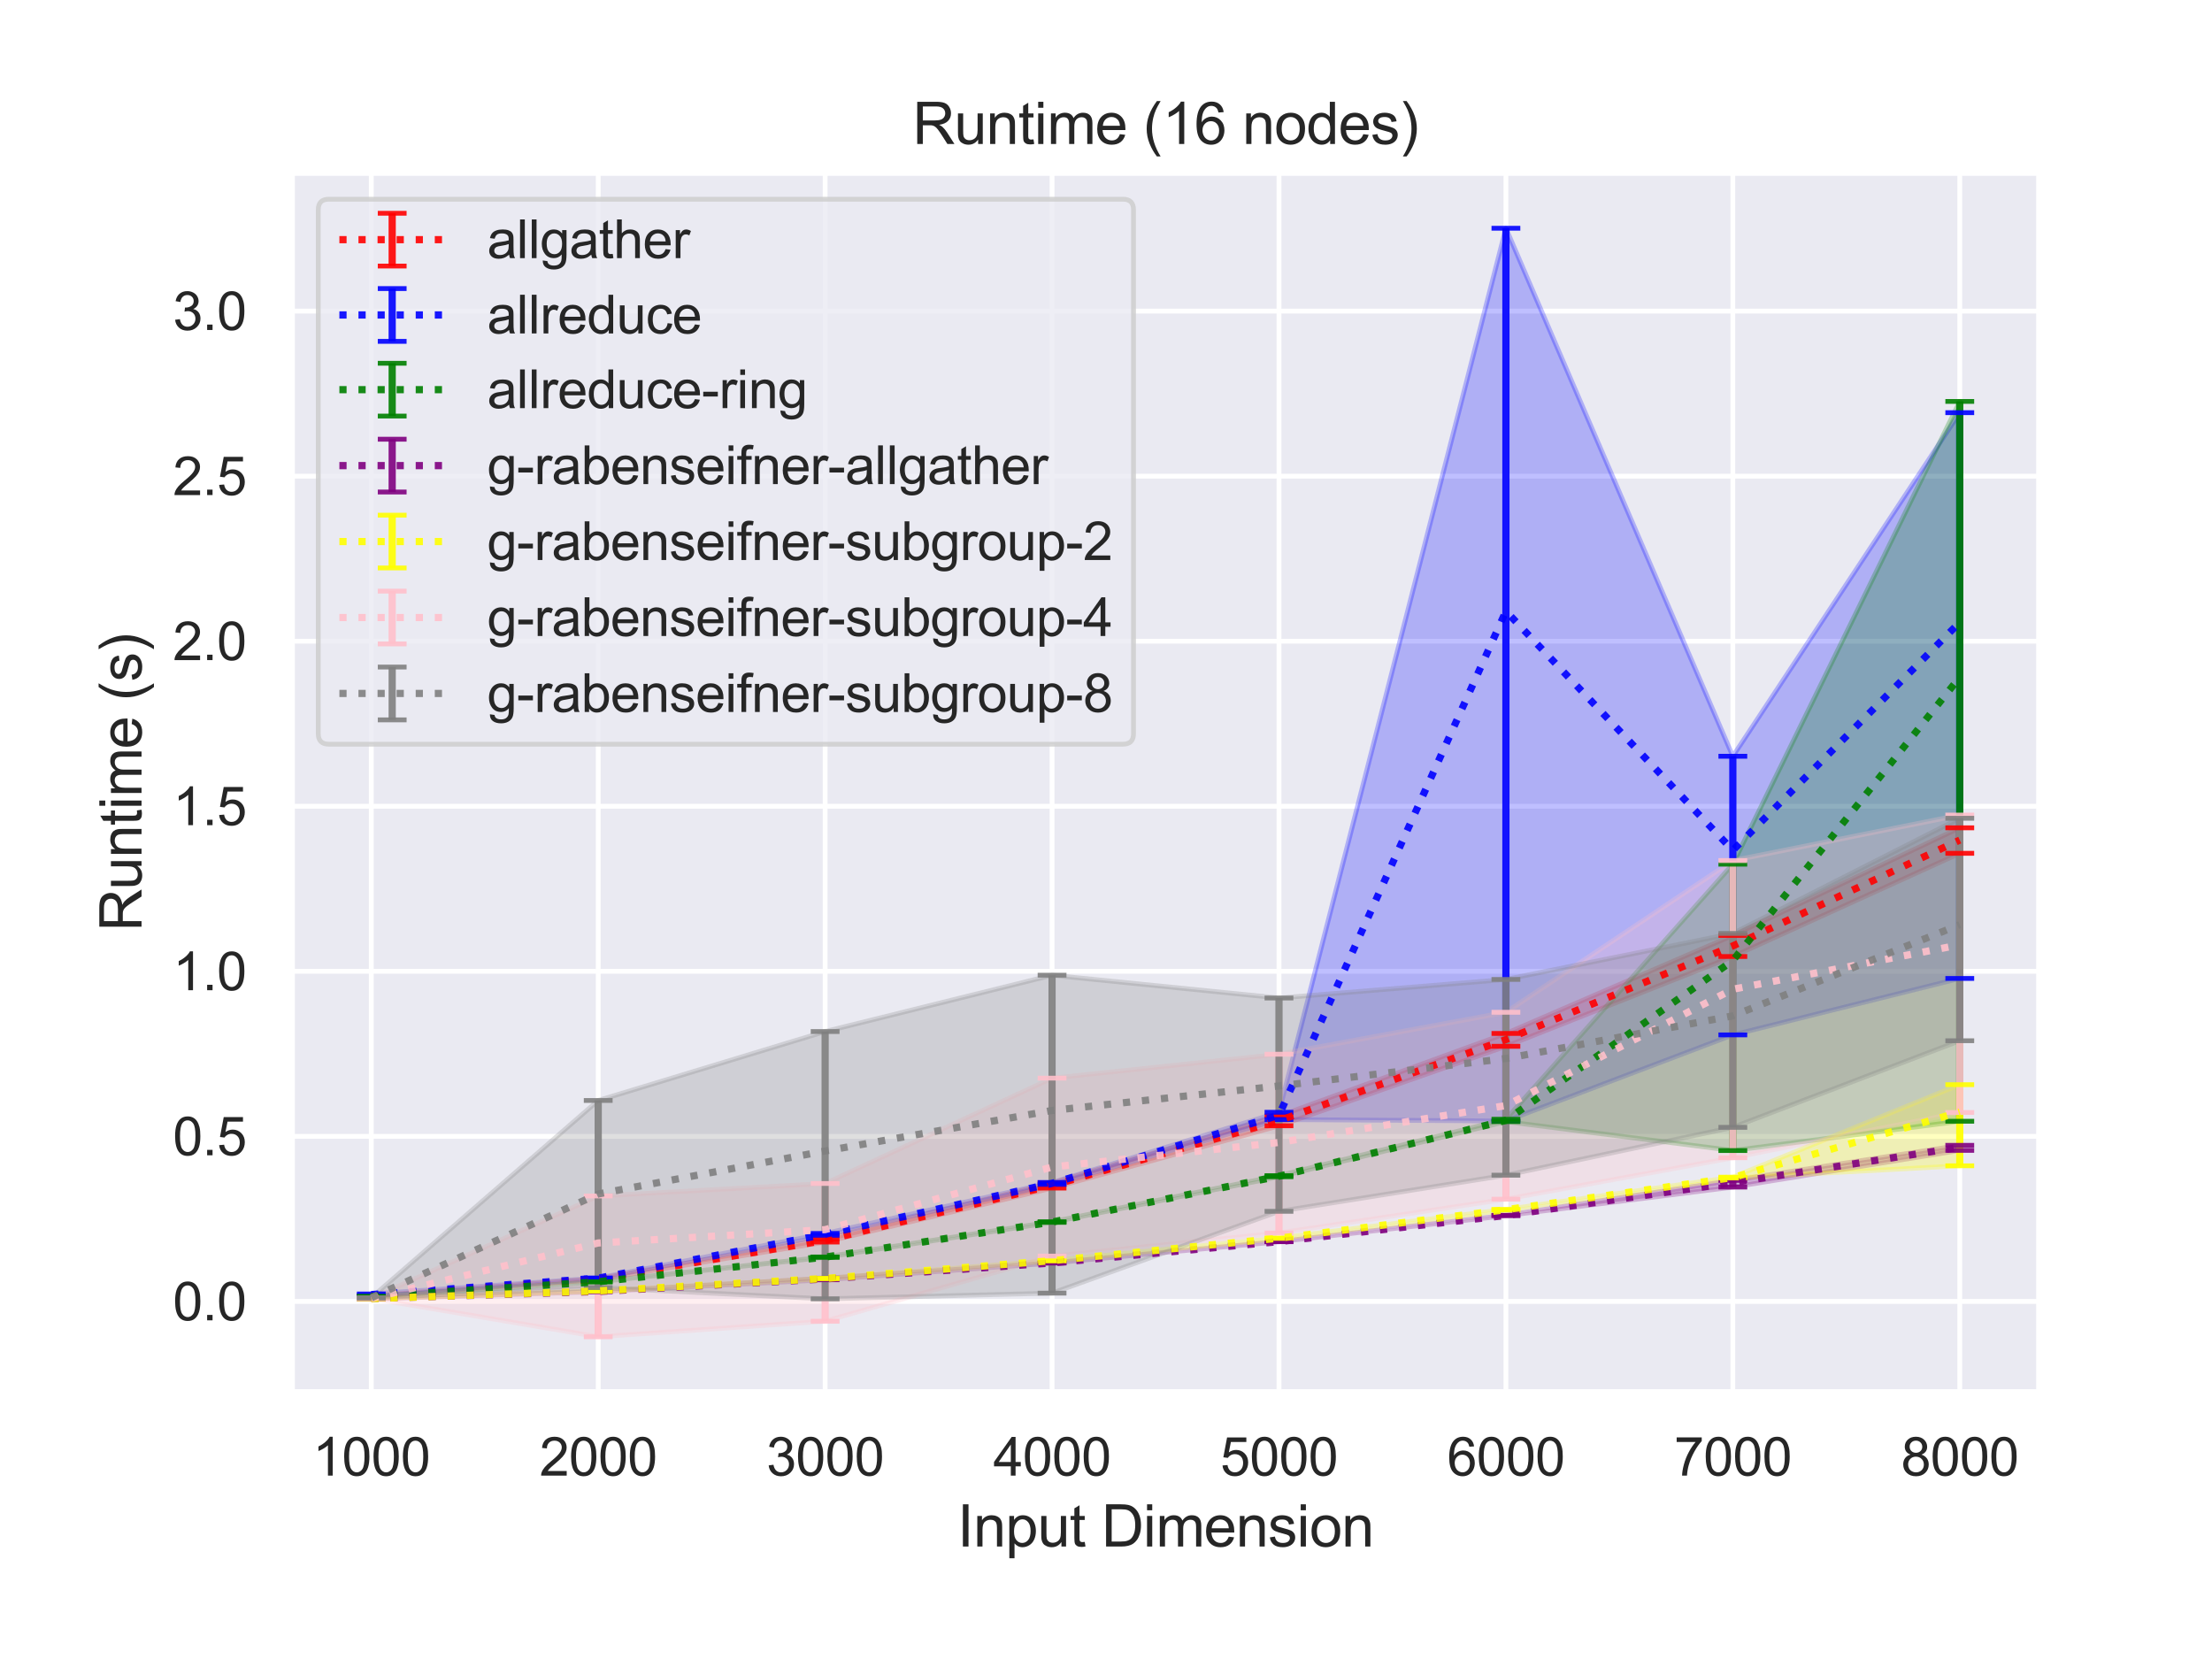 <?xml version="1.0" encoding="utf-8" standalone="no"?>
<!DOCTYPE svg PUBLIC "-//W3C//DTD SVG 1.1//EN"
  "http://www.w3.org/Graphics/SVG/1.1/DTD/svg11.dtd">
<svg height="345.6pt" version="1.1" viewBox="0 0 460.8 345.6" width="460.8pt" xmlns="http://www.w3.org/2000/svg" xmlns:xlink="http://www.w3.org/1999/xlink">
 <defs>
  <style type="text/css">*{stroke-linecap:butt;stroke-linejoin:round;}</style>
 </defs>
 <g id="figure_1">
  <g id="patch_1">
   <path d="M 0 345.6 
L 460.8 345.6 
L 460.8 0 
L 0 0 
z
" style="fill:#ffffff;"/>
  </g>
  <g id="axes_1">
   <g id="patch_2">
    <path d="M 60.8 290.02 
L 424.8 290.02 
L 424.8 36 
L 60.8 36 
z
" style="fill:#eaeaf2;"/>
   </g>
   <g id="matplotlib.axis_1">
    <g id="xtick_1">
     <g id="line2d_1">
      <path clip-path="url(#p680ee3faef)" d="M 77.345 290.02 
L 77.345 36 
" style="fill:none;stroke:#ffffff;stroke-linecap:round;"/>
     </g>
     <g id="text_1">
      <!-- 1000 -->
      <g style="fill:#262626;" transform="translate(65.111 307.394)scale(0.11 -0.11)">
       <defs>
        <path d="M 2384 0 
L 1822 0 
L 1822 3584 
Q 1619 3391 1289 3197 
Q 959 3003 697 2906 
L 697 3450 
Q 1169 3672 1522 3987 
Q 1875 4303 2022 4600 
L 2384 4600 
L 2384 0 
z
" id="ArialMT-31" transform="scale(0.016)"/>
        <path d="M 266 2259 
Q 266 3072 433 3567 
Q 600 4063 929 4331 
Q 1259 4600 1759 4600 
Q 2128 4600 2406 4451 
Q 2684 4303 2865 4023 
Q 3047 3744 3150 3342 
Q 3253 2941 3253 2259 
Q 3253 1453 3087 958 
Q 2922 463 2592 192 
Q 2263 -78 1759 -78 
Q 1097 -78 719 397 
Q 266 969 266 2259 
z
M 844 2259 
Q 844 1131 1108 757 
Q 1372 384 1759 384 
Q 2147 384 2411 759 
Q 2675 1134 2675 2259 
Q 2675 3391 2411 3762 
Q 2147 4134 1753 4134 
Q 1366 4134 1134 3806 
Q 844 3388 844 2259 
z
" id="ArialMT-30" transform="scale(0.016)"/>
       </defs>
       <use xlink:href="#ArialMT-31"/>
       <use x="55.615" xlink:href="#ArialMT-30"/>
       <use x="111.23" xlink:href="#ArialMT-30"/>
       <use x="166.846" xlink:href="#ArialMT-30"/>
      </g>
     </g>
    </g>
    <g id="xtick_2">
     <g id="line2d_2">
      <path clip-path="url(#p680ee3faef)" d="M 124.618 290.02 
L 124.618 36 
" style="fill:none;stroke:#ffffff;stroke-linecap:round;"/>
     </g>
     <g id="text_2">
      <!-- 2000 -->
      <g style="fill:#262626;" transform="translate(112.384 307.394)scale(0.11 -0.11)">
       <defs>
        <path d="M 3222 541 
L 3222 0 
L 194 0 
Q 188 203 259 391 
Q 375 700 629 1000 
Q 884 1300 1366 1694 
Q 2113 2306 2375 2664 
Q 2638 3022 2638 3341 
Q 2638 3675 2398 3904 
Q 2159 4134 1775 4134 
Q 1369 4134 1125 3890 
Q 881 3647 878 3216 
L 300 3275 
Q 359 3922 746 4261 
Q 1134 4600 1788 4600 
Q 2447 4600 2831 4234 
Q 3216 3869 3216 3328 
Q 3216 3053 3103 2787 
Q 2991 2522 2730 2228 
Q 2469 1934 1863 1422 
Q 1356 997 1212 845 
Q 1069 694 975 541 
L 3222 541 
z
" id="ArialMT-32" transform="scale(0.016)"/>
       </defs>
       <use xlink:href="#ArialMT-32"/>
       <use x="55.615" xlink:href="#ArialMT-30"/>
       <use x="111.23" xlink:href="#ArialMT-30"/>
       <use x="166.846" xlink:href="#ArialMT-30"/>
      </g>
     </g>
    </g>
    <g id="xtick_3">
     <g id="line2d_3">
      <path clip-path="url(#p680ee3faef)" d="M 171.891 290.02 
L 171.891 36 
" style="fill:none;stroke:#ffffff;stroke-linecap:round;"/>
     </g>
     <g id="text_3">
      <!-- 3000 -->
      <g style="fill:#262626;" transform="translate(159.657 307.394)scale(0.11 -0.11)">
       <defs>
        <path d="M 269 1209 
L 831 1284 
Q 928 806 1161 595 
Q 1394 384 1728 384 
Q 2125 384 2398 659 
Q 2672 934 2672 1341 
Q 2672 1728 2419 1979 
Q 2166 2231 1775 2231 
Q 1616 2231 1378 2169 
L 1441 2663 
Q 1497 2656 1531 2656 
Q 1891 2656 2178 2843 
Q 2466 3031 2466 3422 
Q 2466 3731 2256 3934 
Q 2047 4138 1716 4138 
Q 1388 4138 1169 3931 
Q 950 3725 888 3313 
L 325 3413 
Q 428 3978 793 4289 
Q 1159 4600 1703 4600 
Q 2078 4600 2393 4439 
Q 2709 4278 2876 4000 
Q 3044 3722 3044 3409 
Q 3044 3113 2884 2869 
Q 2725 2625 2413 2481 
Q 2819 2388 3044 2092 
Q 3269 1797 3269 1353 
Q 3269 753 2831 336 
Q 2394 -81 1725 -81 
Q 1122 -81 723 278 
Q 325 638 269 1209 
z
" id="ArialMT-33" transform="scale(0.016)"/>
       </defs>
       <use xlink:href="#ArialMT-33"/>
       <use x="55.615" xlink:href="#ArialMT-30"/>
       <use x="111.23" xlink:href="#ArialMT-30"/>
       <use x="166.846" xlink:href="#ArialMT-30"/>
      </g>
     </g>
    </g>
    <g id="xtick_4">
     <g id="line2d_4">
      <path clip-path="url(#p680ee3faef)" d="M 219.164 290.02 
L 219.164 36 
" style="fill:none;stroke:#ffffff;stroke-linecap:round;"/>
     </g>
     <g id="text_4">
      <!-- 4000 -->
      <g style="fill:#262626;" transform="translate(206.93 307.394)scale(0.11 -0.11)">
       <defs>
        <path d="M 2069 0 
L 2069 1097 
L 81 1097 
L 81 1613 
L 2172 4581 
L 2631 4581 
L 2631 1613 
L 3250 1613 
L 3250 1097 
L 2631 1097 
L 2631 0 
L 2069 0 
z
M 2069 1613 
L 2069 3678 
L 634 1613 
L 2069 1613 
z
" id="ArialMT-34" transform="scale(0.016)"/>
       </defs>
       <use xlink:href="#ArialMT-34"/>
       <use x="55.615" xlink:href="#ArialMT-30"/>
       <use x="111.23" xlink:href="#ArialMT-30"/>
       <use x="166.846" xlink:href="#ArialMT-30"/>
      </g>
     </g>
    </g>
    <g id="xtick_5">
     <g id="line2d_5">
      <path clip-path="url(#p680ee3faef)" d="M 266.436 290.02 
L 266.436 36 
" style="fill:none;stroke:#ffffff;stroke-linecap:round;"/>
     </g>
     <g id="text_5">
      <!-- 5000 -->
      <g style="fill:#262626;" transform="translate(254.202 307.394)scale(0.11 -0.11)">
       <defs>
        <path d="M 266 1200 
L 856 1250 
Q 922 819 1161 601 
Q 1400 384 1738 384 
Q 2144 384 2425 690 
Q 2706 997 2706 1503 
Q 2706 1984 2436 2262 
Q 2166 2541 1728 2541 
Q 1456 2541 1237 2417 
Q 1019 2294 894 2097 
L 366 2166 
L 809 4519 
L 3088 4519 
L 3088 3981 
L 1259 3981 
L 1013 2750 
Q 1425 3038 1878 3038 
Q 2478 3038 2890 2622 
Q 3303 2206 3303 1553 
Q 3303 931 2941 478 
Q 2500 -78 1738 -78 
Q 1113 -78 717 272 
Q 322 622 266 1200 
z
" id="ArialMT-35" transform="scale(0.016)"/>
       </defs>
       <use xlink:href="#ArialMT-35"/>
       <use x="55.615" xlink:href="#ArialMT-30"/>
       <use x="111.23" xlink:href="#ArialMT-30"/>
       <use x="166.846" xlink:href="#ArialMT-30"/>
      </g>
     </g>
    </g>
    <g id="xtick_6">
     <g id="line2d_6">
      <path clip-path="url(#p680ee3faef)" d="M 313.709 290.02 
L 313.709 36 
" style="fill:none;stroke:#ffffff;stroke-linecap:round;"/>
     </g>
     <g id="text_6">
      <!-- 6000 -->
      <g style="fill:#262626;" transform="translate(301.475 307.394)scale(0.11 -0.11)">
       <defs>
        <path d="M 3184 3459 
L 2625 3416 
Q 2550 3747 2413 3897 
Q 2184 4138 1850 4138 
Q 1581 4138 1378 3988 
Q 1113 3794 959 3422 
Q 806 3050 800 2363 
Q 1003 2672 1297 2822 
Q 1591 2972 1913 2972 
Q 2475 2972 2870 2558 
Q 3266 2144 3266 1488 
Q 3266 1056 3080 686 
Q 2894 316 2569 119 
Q 2244 -78 1831 -78 
Q 1128 -78 684 439 
Q 241 956 241 2144 
Q 241 3472 731 4075 
Q 1159 4600 1884 4600 
Q 2425 4600 2770 4297 
Q 3116 3994 3184 3459 
z
M 888 1484 
Q 888 1194 1011 928 
Q 1134 663 1356 523 
Q 1578 384 1822 384 
Q 2178 384 2434 671 
Q 2691 959 2691 1453 
Q 2691 1928 2437 2201 
Q 2184 2475 1800 2475 
Q 1419 2475 1153 2201 
Q 888 1928 888 1484 
z
" id="ArialMT-36" transform="scale(0.016)"/>
       </defs>
       <use xlink:href="#ArialMT-36"/>
       <use x="55.615" xlink:href="#ArialMT-30"/>
       <use x="111.23" xlink:href="#ArialMT-30"/>
       <use x="166.846" xlink:href="#ArialMT-30"/>
      </g>
     </g>
    </g>
    <g id="xtick_7">
     <g id="line2d_7">
      <path clip-path="url(#p680ee3faef)" d="M 360.982 290.02 
L 360.982 36 
" style="fill:none;stroke:#ffffff;stroke-linecap:round;"/>
     </g>
     <g id="text_7">
      <!-- 7000 -->
      <g style="fill:#262626;" transform="translate(348.748 307.394)scale(0.11 -0.11)">
       <defs>
        <path d="M 303 3981 
L 303 4522 
L 3269 4522 
L 3269 4084 
Q 2831 3619 2401 2847 
Q 1972 2075 1738 1259 
Q 1569 684 1522 0 
L 944 0 
Q 953 541 1156 1306 
Q 1359 2072 1739 2783 
Q 2119 3494 2547 3981 
L 303 3981 
z
" id="ArialMT-37" transform="scale(0.016)"/>
       </defs>
       <use xlink:href="#ArialMT-37"/>
       <use x="55.615" xlink:href="#ArialMT-30"/>
       <use x="111.23" xlink:href="#ArialMT-30"/>
       <use x="166.846" xlink:href="#ArialMT-30"/>
      </g>
     </g>
    </g>
    <g id="xtick_8">
     <g id="line2d_8">
      <path clip-path="url(#p680ee3faef)" d="M 408.255 290.02 
L 408.255 36 
" style="fill:none;stroke:#ffffff;stroke-linecap:round;"/>
     </g>
     <g id="text_8">
      <!-- 8000 -->
      <g style="fill:#262626;" transform="translate(396.02 307.394)scale(0.11 -0.11)">
       <defs>
        <path d="M 1131 2484 
Q 781 2613 612 2850 
Q 444 3088 444 3419 
Q 444 3919 803 4259 
Q 1163 4600 1759 4600 
Q 2359 4600 2725 4251 
Q 3091 3903 3091 3403 
Q 3091 3084 2923 2848 
Q 2756 2613 2416 2484 
Q 2838 2347 3058 2040 
Q 3278 1734 3278 1309 
Q 3278 722 2862 322 
Q 2447 -78 1769 -78 
Q 1091 -78 675 323 
Q 259 725 259 1325 
Q 259 1772 486 2073 
Q 713 2375 1131 2484 
z
M 1019 3438 
Q 1019 3113 1228 2906 
Q 1438 2700 1772 2700 
Q 2097 2700 2305 2904 
Q 2513 3109 2513 3406 
Q 2513 3716 2298 3927 
Q 2084 4138 1766 4138 
Q 1444 4138 1231 3931 
Q 1019 3725 1019 3438 
z
M 838 1322 
Q 838 1081 952 856 
Q 1066 631 1291 507 
Q 1516 384 1775 384 
Q 2178 384 2440 643 
Q 2703 903 2703 1303 
Q 2703 1709 2433 1975 
Q 2163 2241 1756 2241 
Q 1359 2241 1098 1978 
Q 838 1716 838 1322 
z
" id="ArialMT-38" transform="scale(0.016)"/>
       </defs>
       <use xlink:href="#ArialMT-38"/>
       <use x="55.615" xlink:href="#ArialMT-30"/>
       <use x="111.23" xlink:href="#ArialMT-30"/>
       <use x="166.846" xlink:href="#ArialMT-30"/>
      </g>
     </g>
    </g>
    <g id="text_9">
     <!-- Input Dimension -->
     <g style="fill:#262626;" transform="translate(199.446 322.169)scale(0.12 -0.12)">
      <defs>
       <path d="M 597 0 
L 597 4581 
L 1203 4581 
L 1203 0 
L 597 0 
z
" id="ArialMT-49" transform="scale(0.016)"/>
       <path d="M 422 0 
L 422 3319 
L 928 3319 
L 928 2847 
Q 1294 3394 1984 3394 
Q 2284 3394 2536 3286 
Q 2788 3178 2913 3003 
Q 3038 2828 3088 2588 
Q 3119 2431 3119 2041 
L 3119 0 
L 2556 0 
L 2556 2019 
Q 2556 2363 2490 2533 
Q 2425 2703 2258 2804 
Q 2091 2906 1866 2906 
Q 1506 2906 1245 2678 
Q 984 2450 984 1813 
L 984 0 
L 422 0 
z
" id="ArialMT-6e" transform="scale(0.016)"/>
       <path d="M 422 -1272 
L 422 3319 
L 934 3319 
L 934 2888 
Q 1116 3141 1344 3267 
Q 1572 3394 1897 3394 
Q 2322 3394 2647 3175 
Q 2972 2956 3137 2557 
Q 3303 2159 3303 1684 
Q 3303 1175 3120 767 
Q 2938 359 2589 142 
Q 2241 -75 1856 -75 
Q 1575 -75 1351 44 
Q 1128 163 984 344 
L 984 -1272 
L 422 -1272 
z
M 931 1641 
Q 931 1000 1190 694 
Q 1450 388 1819 388 
Q 2194 388 2461 705 
Q 2728 1022 2728 1688 
Q 2728 2322 2467 2637 
Q 2206 2953 1844 2953 
Q 1484 2953 1207 2617 
Q 931 2281 931 1641 
z
" id="ArialMT-70" transform="scale(0.016)"/>
       <path d="M 2597 0 
L 2597 488 
Q 2209 -75 1544 -75 
Q 1250 -75 995 37 
Q 741 150 617 320 
Q 494 491 444 738 
Q 409 903 409 1263 
L 409 3319 
L 972 3319 
L 972 1478 
Q 972 1038 1006 884 
Q 1059 663 1231 536 
Q 1403 409 1656 409 
Q 1909 409 2131 539 
Q 2353 669 2445 892 
Q 2538 1116 2538 1541 
L 2538 3319 
L 3100 3319 
L 3100 0 
L 2597 0 
z
" id="ArialMT-75" transform="scale(0.016)"/>
       <path d="M 1650 503 
L 1731 6 
Q 1494 -44 1306 -44 
Q 1000 -44 831 53 
Q 663 150 594 308 
Q 525 466 525 972 
L 525 2881 
L 113 2881 
L 113 3319 
L 525 3319 
L 525 4141 
L 1084 4478 
L 1084 3319 
L 1650 3319 
L 1650 2881 
L 1084 2881 
L 1084 941 
Q 1084 700 1114 631 
Q 1144 563 1211 522 
Q 1278 481 1403 481 
Q 1497 481 1650 503 
z
" id="ArialMT-74" transform="scale(0.016)"/>
       <path id="ArialMT-20" transform="scale(0.016)"/>
       <path d="M 494 0 
L 494 4581 
L 2072 4581 
Q 2606 4581 2888 4516 
Q 3281 4425 3559 4188 
Q 3922 3881 4101 3404 
Q 4281 2928 4281 2316 
Q 4281 1794 4159 1391 
Q 4038 988 3847 723 
Q 3656 459 3429 307 
Q 3203 156 2883 78 
Q 2563 0 2147 0 
L 494 0 
z
M 1100 541 
L 2078 541 
Q 2531 541 2789 625 
Q 3047 709 3200 863 
Q 3416 1078 3536 1442 
Q 3656 1806 3656 2325 
Q 3656 3044 3420 3430 
Q 3184 3816 2847 3947 
Q 2603 4041 2063 4041 
L 1100 4041 
L 1100 541 
z
" id="ArialMT-44" transform="scale(0.016)"/>
       <path d="M 425 3934 
L 425 4581 
L 988 4581 
L 988 3934 
L 425 3934 
z
M 425 0 
L 425 3319 
L 988 3319 
L 988 0 
L 425 0 
z
" id="ArialMT-69" transform="scale(0.016)"/>
       <path d="M 422 0 
L 422 3319 
L 925 3319 
L 925 2853 
Q 1081 3097 1340 3245 
Q 1600 3394 1931 3394 
Q 2300 3394 2536 3241 
Q 2772 3088 2869 2813 
Q 3263 3394 3894 3394 
Q 4388 3394 4653 3120 
Q 4919 2847 4919 2278 
L 4919 0 
L 4359 0 
L 4359 2091 
Q 4359 2428 4304 2576 
Q 4250 2725 4106 2815 
Q 3963 2906 3769 2906 
Q 3419 2906 3187 2673 
Q 2956 2441 2956 1928 
L 2956 0 
L 2394 0 
L 2394 2156 
Q 2394 2531 2256 2718 
Q 2119 2906 1806 2906 
Q 1569 2906 1367 2781 
Q 1166 2656 1075 2415 
Q 984 2175 984 1722 
L 984 0 
L 422 0 
z
" id="ArialMT-6d" transform="scale(0.016)"/>
       <path d="M 2694 1069 
L 3275 997 
Q 3138 488 2766 206 
Q 2394 -75 1816 -75 
Q 1088 -75 661 373 
Q 234 822 234 1631 
Q 234 2469 665 2931 
Q 1097 3394 1784 3394 
Q 2450 3394 2872 2941 
Q 3294 2488 3294 1666 
Q 3294 1616 3291 1516 
L 816 1516 
Q 847 969 1125 678 
Q 1403 388 1819 388 
Q 2128 388 2347 550 
Q 2566 713 2694 1069 
z
M 847 1978 
L 2700 1978 
Q 2663 2397 2488 2606 
Q 2219 2931 1791 2931 
Q 1403 2931 1139 2672 
Q 875 2413 847 1978 
z
" id="ArialMT-65" transform="scale(0.016)"/>
       <path d="M 197 991 
L 753 1078 
Q 800 744 1014 566 
Q 1228 388 1613 388 
Q 2000 388 2187 545 
Q 2375 703 2375 916 
Q 2375 1106 2209 1216 
Q 2094 1291 1634 1406 
Q 1016 1563 777 1677 
Q 538 1791 414 1992 
Q 291 2194 291 2438 
Q 291 2659 392 2848 
Q 494 3038 669 3163 
Q 800 3259 1026 3326 
Q 1253 3394 1513 3394 
Q 1903 3394 2198 3281 
Q 2494 3169 2634 2976 
Q 2775 2784 2828 2463 
L 2278 2388 
Q 2241 2644 2061 2787 
Q 1881 2931 1553 2931 
Q 1166 2931 1000 2803 
Q 834 2675 834 2503 
Q 834 2394 903 2306 
Q 972 2216 1119 2156 
Q 1203 2125 1616 2013 
Q 2213 1853 2448 1751 
Q 2684 1650 2818 1456 
Q 2953 1263 2953 975 
Q 2953 694 2789 445 
Q 2625 197 2315 61 
Q 2006 -75 1616 -75 
Q 969 -75 630 194 
Q 291 463 197 991 
z
" id="ArialMT-73" transform="scale(0.016)"/>
       <path d="M 213 1659 
Q 213 2581 725 3025 
Q 1153 3394 1769 3394 
Q 2453 3394 2887 2945 
Q 3322 2497 3322 1706 
Q 3322 1066 3130 698 
Q 2938 331 2570 128 
Q 2203 -75 1769 -75 
Q 1072 -75 642 372 
Q 213 819 213 1659 
z
M 791 1659 
Q 791 1022 1069 705 
Q 1347 388 1769 388 
Q 2188 388 2466 706 
Q 2744 1025 2744 1678 
Q 2744 2294 2464 2611 
Q 2184 2928 1769 2928 
Q 1347 2928 1069 2612 
Q 791 2297 791 1659 
z
" id="ArialMT-6f" transform="scale(0.016)"/>
      </defs>
      <use xlink:href="#ArialMT-49"/>
      <use x="27.783" xlink:href="#ArialMT-6e"/>
      <use x="83.398" xlink:href="#ArialMT-70"/>
      <use x="139.014" xlink:href="#ArialMT-75"/>
      <use x="194.629" xlink:href="#ArialMT-74"/>
      <use x="222.412" xlink:href="#ArialMT-20"/>
      <use x="250.195" xlink:href="#ArialMT-44"/>
      <use x="322.412" xlink:href="#ArialMT-69"/>
      <use x="344.629" xlink:href="#ArialMT-6d"/>
      <use x="427.93" xlink:href="#ArialMT-65"/>
      <use x="483.545" xlink:href="#ArialMT-6e"/>
      <use x="539.16" xlink:href="#ArialMT-73"/>
      <use x="589.16" xlink:href="#ArialMT-69"/>
      <use x="611.377" xlink:href="#ArialMT-6f"/>
      <use x="666.992" xlink:href="#ArialMT-6e"/>
     </g>
    </g>
   </g>
   <g id="matplotlib.axis_2">
    <g id="ytick_1">
     <g id="line2d_9">
      <path clip-path="url(#p680ee3faef)" d="M 60.8 271.112 
L 424.8 271.112 
" style="fill:none;stroke:#ffffff;stroke-linecap:round;"/>
     </g>
     <g id="text_10">
      <!-- 0.0 -->
      <g style="fill:#262626;" transform="translate(36.01 275.049)scale(0.11 -0.11)">
       <defs>
        <path d="M 581 0 
L 581 641 
L 1222 641 
L 1222 0 
L 581 0 
z
" id="ArialMT-2e" transform="scale(0.016)"/>
       </defs>
       <use xlink:href="#ArialMT-30"/>
       <use x="55.615" xlink:href="#ArialMT-2e"/>
       <use x="83.398" xlink:href="#ArialMT-30"/>
      </g>
     </g>
    </g>
    <g id="ytick_2">
     <g id="line2d_10">
      <path clip-path="url(#p680ee3faef)" d="M 60.8 236.728 
L 424.8 236.728 
" style="fill:none;stroke:#ffffff;stroke-linecap:round;"/>
     </g>
     <g id="text_11">
      <!-- 0.5 -->
      <g style="fill:#262626;" transform="translate(36.01 240.665)scale(0.11 -0.11)">
       <use xlink:href="#ArialMT-30"/>
       <use x="55.615" xlink:href="#ArialMT-2e"/>
       <use x="83.398" xlink:href="#ArialMT-35"/>
      </g>
     </g>
    </g>
    <g id="ytick_3">
     <g id="line2d_11">
      <path clip-path="url(#p680ee3faef)" d="M 60.8 202.344 
L 424.8 202.344 
" style="fill:none;stroke:#ffffff;stroke-linecap:round;"/>
     </g>
     <g id="text_12">
      <!-- 1.0 -->
      <g style="fill:#262626;" transform="translate(36.01 206.28)scale(0.11 -0.11)">
       <use xlink:href="#ArialMT-31"/>
       <use x="55.615" xlink:href="#ArialMT-2e"/>
       <use x="83.398" xlink:href="#ArialMT-30"/>
      </g>
     </g>
    </g>
    <g id="ytick_4">
     <g id="line2d_12">
      <path clip-path="url(#p680ee3faef)" d="M 60.8 167.959 
L 424.8 167.959 
" style="fill:none;stroke:#ffffff;stroke-linecap:round;"/>
     </g>
     <g id="text_13">
      <!-- 1.5 -->
      <g style="fill:#262626;" transform="translate(36.01 171.896)scale(0.11 -0.11)">
       <use xlink:href="#ArialMT-31"/>
       <use x="55.615" xlink:href="#ArialMT-2e"/>
       <use x="83.398" xlink:href="#ArialMT-35"/>
      </g>
     </g>
    </g>
    <g id="ytick_5">
     <g id="line2d_13">
      <path clip-path="url(#p680ee3faef)" d="M 60.8 133.575 
L 424.8 133.575 
" style="fill:none;stroke:#ffffff;stroke-linecap:round;"/>
     </g>
     <g id="text_14">
      <!-- 2.0 -->
      <g style="fill:#262626;" transform="translate(36.01 137.512)scale(0.11 -0.11)">
       <use xlink:href="#ArialMT-32"/>
       <use x="55.615" xlink:href="#ArialMT-2e"/>
       <use x="83.398" xlink:href="#ArialMT-30"/>
      </g>
     </g>
    </g>
    <g id="ytick_6">
     <g id="line2d_14">
      <path clip-path="url(#p680ee3faef)" d="M 60.8 99.191 
L 424.8 99.191 
" style="fill:none;stroke:#ffffff;stroke-linecap:round;"/>
     </g>
     <g id="text_15">
      <!-- 2.5 -->
      <g style="fill:#262626;" transform="translate(36.01 103.128)scale(0.11 -0.11)">
       <use xlink:href="#ArialMT-32"/>
       <use x="55.615" xlink:href="#ArialMT-2e"/>
       <use x="83.398" xlink:href="#ArialMT-35"/>
      </g>
     </g>
    </g>
    <g id="ytick_7">
     <g id="line2d_15">
      <path clip-path="url(#p680ee3faef)" d="M 60.8 64.807 
L 424.8 64.807 
" style="fill:none;stroke:#ffffff;stroke-linecap:round;"/>
     </g>
     <g id="text_16">
      <!-- 3.0 -->
      <g style="fill:#262626;" transform="translate(36.01 68.743)scale(0.11 -0.11)">
       <use xlink:href="#ArialMT-33"/>
       <use x="55.615" xlink:href="#ArialMT-2e"/>
       <use x="83.398" xlink:href="#ArialMT-30"/>
      </g>
     </g>
    </g>
    <g id="text_17">
     <!-- Runtime (s) -->
     <g style="fill:#262626;" transform="translate(29.484 194.013)rotate(-90)scale(0.12 -0.12)">
      <defs>
       <path d="M 503 0 
L 503 4581 
L 2534 4581 
Q 3147 4581 3465 4457 
Q 3784 4334 3975 4021 
Q 4166 3709 4166 3331 
Q 4166 2844 3850 2509 
Q 3534 2175 2875 2084 
Q 3116 1969 3241 1856 
Q 3506 1613 3744 1247 
L 4541 0 
L 3778 0 
L 3172 953 
Q 2906 1366 2734 1584 
Q 2563 1803 2427 1890 
Q 2291 1978 2150 2013 
Q 2047 2034 1813 2034 
L 1109 2034 
L 1109 0 
L 503 0 
z
M 1109 2559 
L 2413 2559 
Q 2828 2559 3062 2645 
Q 3297 2731 3419 2920 
Q 3541 3109 3541 3331 
Q 3541 3656 3305 3865 
Q 3069 4075 2559 4075 
L 1109 4075 
L 1109 2559 
z
" id="ArialMT-52" transform="scale(0.016)"/>
       <path d="M 1497 -1347 
Q 1031 -759 709 28 
Q 388 816 388 1659 
Q 388 2403 628 3084 
Q 909 3875 1497 4659 
L 1900 4659 
Q 1522 4009 1400 3731 
Q 1209 3300 1100 2831 
Q 966 2247 966 1656 
Q 966 153 1900 -1347 
L 1497 -1347 
z
" id="ArialMT-28" transform="scale(0.016)"/>
       <path d="M 791 -1347 
L 388 -1347 
Q 1322 153 1322 1656 
Q 1322 2244 1188 2822 
Q 1081 3291 891 3722 
Q 769 4003 388 4659 
L 791 4659 
Q 1378 3875 1659 3084 
Q 1900 2403 1900 1659 
Q 1900 816 1576 28 
Q 1253 -759 791 -1347 
z
" id="ArialMT-29" transform="scale(0.016)"/>
      </defs>
      <use xlink:href="#ArialMT-52"/>
      <use x="72.217" xlink:href="#ArialMT-75"/>
      <use x="127.832" xlink:href="#ArialMT-6e"/>
      <use x="183.447" xlink:href="#ArialMT-74"/>
      <use x="211.23" xlink:href="#ArialMT-69"/>
      <use x="233.447" xlink:href="#ArialMT-6d"/>
      <use x="316.748" xlink:href="#ArialMT-65"/>
      <use x="372.363" xlink:href="#ArialMT-20"/>
      <use x="400.146" xlink:href="#ArialMT-28"/>
      <use x="433.447" xlink:href="#ArialMT-73"/>
      <use x="483.447" xlink:href="#ArialMT-29"/>
     </g>
    </g>
   </g>
   <g id="PolyCollection_1">
    <defs>
     <path d="M 77.345 -75.654 
L 77.345 -75.624 
L 124.618 -79.063 
L 171.891 -86.857 
L 219.164 -98.103 
L 266.436 -111.074 
L 313.709 -127.636 
L 360.982 -146.342 
L 408.255 -167.841 
L 408.255 -173.151 
L 408.255 -173.151 
L 360.982 -150.736 
L 313.709 -130.313 
L 266.436 -113.112 
L 219.164 -99.167 
L 171.891 -87.539 
L 124.618 -79.252 
L 77.345 -75.654 
z
" id="m2668a1647c" style="stroke:#ff0000;stroke-opacity:0.25;"/>
    </defs>
    <g clip-path="url(#p680ee3faef)">
     <use style="fill:#ff0000;fill-opacity:0.25;stroke:#ff0000;stroke-opacity:0.25;" x="0" xlink:href="#m2668a1647c" y="345.6"/>
    </g>
   </g>
   <g id="PolyCollection_2">
    <defs>
     <path d="M 77.345 -76.043 
L 77.345 -75.745 
L 124.618 -79.294 
L 171.891 -88.269 
L 219.164 -98.873 
L 266.436 -112.375 
L 313.709 -112.072 
L 360.982 -130.01 
L 408.255 -141.777 
L 408.255 -259.634 
L 408.255 -259.634 
L 360.982 -188.057 
L 313.709 -298.054 
L 266.436 -113.895 
L 219.164 -99.261 
L 171.891 -88.648 
L 124.618 -79.369 
L 77.345 -76.043 
z
" id="m9f6c200bb7" style="stroke:#0000ff;stroke-opacity:0.25;"/>
    </defs>
    <g clip-path="url(#p680ee3faef)">
     <use style="fill:#0000ff;fill-opacity:0.25;stroke:#0000ff;stroke-opacity:0.25;" x="0" xlink:href="#m9f6c200bb7" y="345.6"/>
    </g>
   </g>
   <g id="PolyCollection_3">
    <defs>
     <path d="M 77.345 -75.536 
L 77.345 -75.494 
L 124.618 -78.568 
L 171.891 -83.686 
L 219.164 -90.969 
L 266.436 -100.457 
L 313.709 -111.952 
L 360.982 -105.92 
L 408.255 -112.024 
L 408.255 -261.975 
L 408.255 -261.975 
L 360.982 -165.575 
L 313.709 -112.443 
L 266.436 -100.696 
L 219.164 -91.082 
L 171.891 -83.752 
L 124.618 -78.597 
L 77.345 -75.536 
z
" id="m02169791fd" style="stroke:#008000;stroke-opacity:0.25;"/>
    </defs>
    <g clip-path="url(#p680ee3faef)">
     <use style="fill:#008000;fill-opacity:0.25;stroke:#008000;stroke-opacity:0.25;" x="0" xlink:href="#m02169791fd" y="345.6"/>
    </g>
   </g>
   <g id="PolyCollection_4">
    <defs>
     <path d="M 77.345 -75.156 
L 77.345 -74.991 
L 124.618 -76.536 
L 171.891 -79.002 
L 219.164 -82.485 
L 266.436 -86.932 
L 313.709 -92.361 
L 360.982 -98.307 
L 408.255 -105.957 
L 408.255 -107.009 
L 408.255 -107.009 
L 360.982 -99.703 
L 313.709 -92.434 
L 266.436 -86.964 
L 219.164 -82.518 
L 171.891 -79.322 
L 124.618 -76.567 
L 77.345 -75.156 
z
" id="mc22ea68636" style="stroke:#800080;stroke-opacity:0.25;"/>
    </defs>
    <g clip-path="url(#p680ee3faef)">
     <use style="fill:#800080;fill-opacity:0.25;stroke:#800080;stroke-opacity:0.25;" x="0" xlink:href="#mc22ea68636" y="345.6"/>
    </g>
   </g>
   <g id="PolyCollection_5">
    <defs>
     <path d="M 77.345 -75.072 
L 77.345 -75.064 
L 124.618 -76.645 
L 171.891 -79.257 
L 219.164 -82.948 
L 266.436 -87.627 
L 313.709 -93.533 
L 360.982 -100.208 
L 408.255 -102.75 
L 408.255 -119.644 
L 408.255 -119.644 
L 360.982 -100.372 
L 313.709 -93.656 
L 266.436 -87.693 
L 219.164 -83.009 
L 171.891 -79.282 
L 124.618 -76.694 
L 77.345 -75.072 
z
" id="m37a53ad28a" style="stroke:#ffff00;stroke-opacity:0.25;"/>
    </defs>
    <g clip-path="url(#p680ee3faef)">
     <use style="fill:#ffff00;fill-opacity:0.25;stroke:#ffff00;stroke-opacity:0.25;" x="0" xlink:href="#m37a53ad28a" y="345.6"/>
    </g>
   </g>
   <g id="PolyCollection_6">
    <defs>
     <path d="M 77.345 -75.138 
L 77.345 -75.117 
L 124.618 -67.126 
L 171.891 -70.367 
L 219.164 -83.931 
L 266.436 -88.75 
L 313.709 -95.793 
L 360.982 -104.414 
L 408.255 -113.845 
L 408.255 -175.805 
L 408.255 -175.805 
L 360.982 -166.331 
L 313.709 -134.724 
L 266.436 -125.987 
L 219.164 -121.004 
L 171.891 -99.061 
L 124.618 -96.451 
L 77.345 -75.138 
z
" id="m37088c68c5" style="stroke:#ffc0cb;stroke-opacity:0.25;"/>
    </defs>
    <g clip-path="url(#p680ee3faef)">
     <use style="fill:#ffc0cb;fill-opacity:0.25;stroke:#ffc0cb;stroke-opacity:0.25;" x="0" xlink:href="#m37088c68c5" y="345.6"/>
    </g>
   </g>
   <g id="PolyCollection_7">
    <defs>
     <path d="M 77.345 -75.256 
L 77.345 -75.229 
L 124.618 -77.379 
L 171.891 -75.025 
L 219.164 -76.218 
L 266.436 -93.259 
L 313.709 -100.787 
L 360.982 -110.753 
L 408.255 -128.798 
L 408.255 -175.141 
L 408.255 -175.141 
L 360.982 -151.145 
L 313.709 -141.568 
L 266.436 -137.696 
L 219.164 -142.448 
L 171.891 -130.717 
L 124.618 -116.352 
L 77.345 -75.256 
z
" id="ma669ca784d" style="stroke:#808080;stroke-opacity:0.25;"/>
    </defs>
    <g clip-path="url(#p680ee3faef)">
     <use style="fill:#808080;fill-opacity:0.25;stroke:#808080;stroke-opacity:0.25;" x="0" xlink:href="#ma669ca784d" y="345.6"/>
    </g>
   </g>
   <g id="LineCollection_1">
    <path clip-path="url(#p680ee3faef)" d="M 77.345 269.976 
L 77.345 269.946 
" style="fill:none;stroke:#ff0000;stroke-opacity:0.9;stroke-width:1.5;"/>
    <path clip-path="url(#p680ee3faef)" d="M 124.618 266.537 
L 124.618 266.348 
" style="fill:none;stroke:#ff0000;stroke-opacity:0.9;stroke-width:1.5;"/>
    <path clip-path="url(#p680ee3faef)" d="M 171.891 258.743 
L 171.891 258.061 
" style="fill:none;stroke:#ff0000;stroke-opacity:0.9;stroke-width:1.5;"/>
    <path clip-path="url(#p680ee3faef)" d="M 219.164 247.497 
L 219.164 246.433 
" style="fill:none;stroke:#ff0000;stroke-opacity:0.9;stroke-width:1.5;"/>
    <path clip-path="url(#p680ee3faef)" d="M 266.436 234.526 
L 266.436 232.488 
" style="fill:none;stroke:#ff0000;stroke-opacity:0.9;stroke-width:1.5;"/>
    <path clip-path="url(#p680ee3faef)" d="M 313.709 217.964 
L 313.709 215.287 
" style="fill:none;stroke:#ff0000;stroke-opacity:0.9;stroke-width:1.5;"/>
    <path clip-path="url(#p680ee3faef)" d="M 360.982 199.258 
L 360.982 194.864 
" style="fill:none;stroke:#ff0000;stroke-opacity:0.9;stroke-width:1.5;"/>
    <path clip-path="url(#p680ee3faef)" d="M 408.255 177.759 
L 408.255 172.449 
" style="fill:none;stroke:#ff0000;stroke-opacity:0.9;stroke-width:1.5;"/>
   </g>
   <g id="LineCollection_2">
    <path clip-path="url(#p680ee3faef)" d="M 77.345 269.855 
L 77.345 269.557 
" style="fill:none;stroke:#0000ff;stroke-opacity:0.9;stroke-width:1.5;"/>
    <path clip-path="url(#p680ee3faef)" d="M 124.618 266.306 
L 124.618 266.231 
" style="fill:none;stroke:#0000ff;stroke-opacity:0.9;stroke-width:1.5;"/>
    <path clip-path="url(#p680ee3faef)" d="M 171.891 257.331 
L 171.891 256.952 
" style="fill:none;stroke:#0000ff;stroke-opacity:0.9;stroke-width:1.5;"/>
    <path clip-path="url(#p680ee3faef)" d="M 219.164 246.727 
L 219.164 246.339 
" style="fill:none;stroke:#0000ff;stroke-opacity:0.9;stroke-width:1.5;"/>
    <path clip-path="url(#p680ee3faef)" d="M 266.436 233.225 
L 266.436 231.705 
" style="fill:none;stroke:#0000ff;stroke-opacity:0.9;stroke-width:1.5;"/>
    <path clip-path="url(#p680ee3faef)" d="M 313.709 233.528 
L 313.709 47.546 
" style="fill:none;stroke:#0000ff;stroke-opacity:0.9;stroke-width:1.5;"/>
    <path clip-path="url(#p680ee3faef)" d="M 360.982 215.59 
L 360.982 157.543 
" style="fill:none;stroke:#0000ff;stroke-opacity:0.9;stroke-width:1.5;"/>
    <path clip-path="url(#p680ee3faef)" d="M 408.255 203.823 
L 408.255 85.966 
" style="fill:none;stroke:#0000ff;stroke-opacity:0.9;stroke-width:1.5;"/>
   </g>
   <g id="LineCollection_3">
    <path clip-path="url(#p680ee3faef)" d="M 77.345 270.106 
L 77.345 270.064 
" style="fill:none;stroke:#008000;stroke-opacity:0.9;stroke-width:1.5;"/>
    <path clip-path="url(#p680ee3faef)" d="M 124.618 267.032 
L 124.618 267.003 
" style="fill:none;stroke:#008000;stroke-opacity:0.9;stroke-width:1.5;"/>
    <path clip-path="url(#p680ee3faef)" d="M 171.891 261.914 
L 171.891 261.848 
" style="fill:none;stroke:#008000;stroke-opacity:0.9;stroke-width:1.5;"/>
    <path clip-path="url(#p680ee3faef)" d="M 219.164 254.631 
L 219.164 254.518 
" style="fill:none;stroke:#008000;stroke-opacity:0.9;stroke-width:1.5;"/>
    <path clip-path="url(#p680ee3faef)" d="M 266.436 245.143 
L 266.436 244.904 
" style="fill:none;stroke:#008000;stroke-opacity:0.9;stroke-width:1.5;"/>
    <path clip-path="url(#p680ee3faef)" d="M 313.709 233.648 
L 313.709 233.157 
" style="fill:none;stroke:#008000;stroke-opacity:0.9;stroke-width:1.5;"/>
    <path clip-path="url(#p680ee3faef)" d="M 360.982 239.68 
L 360.982 180.025 
" style="fill:none;stroke:#008000;stroke-opacity:0.9;stroke-width:1.5;"/>
    <path clip-path="url(#p680ee3faef)" d="M 408.255 233.576 
L 408.255 83.625 
" style="fill:none;stroke:#008000;stroke-opacity:0.9;stroke-width:1.5;"/>
   </g>
   <g id="LineCollection_4">
    <path clip-path="url(#p680ee3faef)" d="M 77.345 270.609 
L 77.345 270.444 
" style="fill:none;stroke:#800080;stroke-opacity:0.9;stroke-width:1.5;"/>
    <path clip-path="url(#p680ee3faef)" d="M 124.618 269.064 
L 124.618 269.033 
" style="fill:none;stroke:#800080;stroke-opacity:0.9;stroke-width:1.5;"/>
    <path clip-path="url(#p680ee3faef)" d="M 171.891 266.598 
L 171.891 266.278 
" style="fill:none;stroke:#800080;stroke-opacity:0.9;stroke-width:1.5;"/>
    <path clip-path="url(#p680ee3faef)" d="M 219.164 263.115 
L 219.164 263.082 
" style="fill:none;stroke:#800080;stroke-opacity:0.9;stroke-width:1.5;"/>
    <path clip-path="url(#p680ee3faef)" d="M 266.436 258.668 
L 266.436 258.636 
" style="fill:none;stroke:#800080;stroke-opacity:0.9;stroke-width:1.5;"/>
    <path clip-path="url(#p680ee3faef)" d="M 313.709 253.239 
L 313.709 253.166 
" style="fill:none;stroke:#800080;stroke-opacity:0.9;stroke-width:1.5;"/>
    <path clip-path="url(#p680ee3faef)" d="M 360.982 247.293 
L 360.982 245.897 
" style="fill:none;stroke:#800080;stroke-opacity:0.9;stroke-width:1.5;"/>
    <path clip-path="url(#p680ee3faef)" d="M 408.255 239.643 
L 408.255 238.591 
" style="fill:none;stroke:#800080;stroke-opacity:0.9;stroke-width:1.5;"/>
   </g>
   <g id="LineCollection_5">
    <path clip-path="url(#p680ee3faef)" d="M 77.345 270.536 
L 77.345 270.528 
" style="fill:none;stroke:#ffff00;stroke-opacity:0.9;stroke-width:1.5;"/>
    <path clip-path="url(#p680ee3faef)" d="M 124.618 268.955 
L 124.618 268.906 
" style="fill:none;stroke:#ffff00;stroke-opacity:0.9;stroke-width:1.5;"/>
    <path clip-path="url(#p680ee3faef)" d="M 171.891 266.343 
L 171.891 266.318 
" style="fill:none;stroke:#ffff00;stroke-opacity:0.9;stroke-width:1.5;"/>
    <path clip-path="url(#p680ee3faef)" d="M 219.164 262.652 
L 219.164 262.591 
" style="fill:none;stroke:#ffff00;stroke-opacity:0.9;stroke-width:1.5;"/>
    <path clip-path="url(#p680ee3faef)" d="M 266.436 257.973 
L 266.436 257.907 
" style="fill:none;stroke:#ffff00;stroke-opacity:0.9;stroke-width:1.5;"/>
    <path clip-path="url(#p680ee3faef)" d="M 313.709 252.067 
L 313.709 251.944 
" style="fill:none;stroke:#ffff00;stroke-opacity:0.9;stroke-width:1.5;"/>
    <path clip-path="url(#p680ee3faef)" d="M 360.982 245.392 
L 360.982 245.228 
" style="fill:none;stroke:#ffff00;stroke-opacity:0.9;stroke-width:1.5;"/>
    <path clip-path="url(#p680ee3faef)" d="M 408.255 242.85 
L 408.255 225.956 
" style="fill:none;stroke:#ffff00;stroke-opacity:0.9;stroke-width:1.5;"/>
   </g>
   <g id="LineCollection_6">
    <path clip-path="url(#p680ee3faef)" d="M 77.345 270.483 
L 77.345 270.462 
" style="fill:none;stroke:#ffc0cb;stroke-opacity:0.9;stroke-width:1.5;"/>
    <path clip-path="url(#p680ee3faef)" d="M 124.618 278.474 
L 124.618 249.149 
" style="fill:none;stroke:#ffc0cb;stroke-opacity:0.9;stroke-width:1.5;"/>
    <path clip-path="url(#p680ee3faef)" d="M 171.891 275.233 
L 171.891 246.539 
" style="fill:none;stroke:#ffc0cb;stroke-opacity:0.9;stroke-width:1.5;"/>
    <path clip-path="url(#p680ee3faef)" d="M 219.164 261.669 
L 219.164 224.596 
" style="fill:none;stroke:#ffc0cb;stroke-opacity:0.9;stroke-width:1.5;"/>
    <path clip-path="url(#p680ee3faef)" d="M 266.436 256.85 
L 266.436 219.613 
" style="fill:none;stroke:#ffc0cb;stroke-opacity:0.9;stroke-width:1.5;"/>
    <path clip-path="url(#p680ee3faef)" d="M 313.709 249.807 
L 313.709 210.876 
" style="fill:none;stroke:#ffc0cb;stroke-opacity:0.9;stroke-width:1.5;"/>
    <path clip-path="url(#p680ee3faef)" d="M 360.982 241.186 
L 360.982 179.269 
" style="fill:none;stroke:#ffc0cb;stroke-opacity:0.9;stroke-width:1.5;"/>
    <path clip-path="url(#p680ee3faef)" d="M 408.255 231.755 
L 408.255 169.795 
" style="fill:none;stroke:#ffc0cb;stroke-opacity:0.9;stroke-width:1.5;"/>
   </g>
   <g id="LineCollection_7">
    <path clip-path="url(#p680ee3faef)" d="M 77.345 270.371 
L 77.345 270.344 
" style="fill:none;stroke:#808080;stroke-opacity:0.9;stroke-width:1.5;"/>
    <path clip-path="url(#p680ee3faef)" d="M 124.618 268.221 
L 124.618 229.248 
" style="fill:none;stroke:#808080;stroke-opacity:0.9;stroke-width:1.5;"/>
    <path clip-path="url(#p680ee3faef)" d="M 171.891 270.575 
L 171.891 214.883 
" style="fill:none;stroke:#808080;stroke-opacity:0.9;stroke-width:1.5;"/>
    <path clip-path="url(#p680ee3faef)" d="M 219.164 269.382 
L 219.164 203.152 
" style="fill:none;stroke:#808080;stroke-opacity:0.9;stroke-width:1.5;"/>
    <path clip-path="url(#p680ee3faef)" d="M 266.436 252.341 
L 266.436 207.904 
" style="fill:none;stroke:#808080;stroke-opacity:0.9;stroke-width:1.5;"/>
    <path clip-path="url(#p680ee3faef)" d="M 313.709 244.813 
L 313.709 204.032 
" style="fill:none;stroke:#808080;stroke-opacity:0.9;stroke-width:1.5;"/>
    <path clip-path="url(#p680ee3faef)" d="M 360.982 234.847 
L 360.982 194.455 
" style="fill:none;stroke:#808080;stroke-opacity:0.9;stroke-width:1.5;"/>
    <path clip-path="url(#p680ee3faef)" d="M 408.255 216.802 
L 408.255 170.459 
" style="fill:none;stroke:#808080;stroke-opacity:0.9;stroke-width:1.5;"/>
   </g>
   <g id="line2d_16">
    <defs>
     <path d="M 3 0 
L -3 -0 
" id="mc578487b9e" style="stroke:#ff0000;stroke-opacity:0.9;"/>
    </defs>
    <g clip-path="url(#p680ee3faef)">
     <use style="fill:#ff0000;fill-opacity:0.9;stroke:#ff0000;stroke-opacity:0.9;" x="77.345" xlink:href="#mc578487b9e" y="269.976"/>
     <use style="fill:#ff0000;fill-opacity:0.9;stroke:#ff0000;stroke-opacity:0.9;" x="124.618" xlink:href="#mc578487b9e" y="266.537"/>
     <use style="fill:#ff0000;fill-opacity:0.9;stroke:#ff0000;stroke-opacity:0.9;" x="171.891" xlink:href="#mc578487b9e" y="258.743"/>
     <use style="fill:#ff0000;fill-opacity:0.9;stroke:#ff0000;stroke-opacity:0.9;" x="219.164" xlink:href="#mc578487b9e" y="247.497"/>
     <use style="fill:#ff0000;fill-opacity:0.9;stroke:#ff0000;stroke-opacity:0.9;" x="266.436" xlink:href="#mc578487b9e" y="234.526"/>
     <use style="fill:#ff0000;fill-opacity:0.9;stroke:#ff0000;stroke-opacity:0.9;" x="313.709" xlink:href="#mc578487b9e" y="217.964"/>
     <use style="fill:#ff0000;fill-opacity:0.9;stroke:#ff0000;stroke-opacity:0.9;" x="360.982" xlink:href="#mc578487b9e" y="199.258"/>
     <use style="fill:#ff0000;fill-opacity:0.9;stroke:#ff0000;stroke-opacity:0.9;" x="408.255" xlink:href="#mc578487b9e" y="177.759"/>
    </g>
   </g>
   <g id="line2d_17">
    <g clip-path="url(#p680ee3faef)">
     <use style="fill:#ff0000;fill-opacity:0.9;stroke:#ff0000;stroke-opacity:0.9;" x="77.345" xlink:href="#mc578487b9e" y="269.946"/>
     <use style="fill:#ff0000;fill-opacity:0.9;stroke:#ff0000;stroke-opacity:0.9;" x="124.618" xlink:href="#mc578487b9e" y="266.348"/>
     <use style="fill:#ff0000;fill-opacity:0.9;stroke:#ff0000;stroke-opacity:0.9;" x="171.891" xlink:href="#mc578487b9e" y="258.061"/>
     <use style="fill:#ff0000;fill-opacity:0.9;stroke:#ff0000;stroke-opacity:0.9;" x="219.164" xlink:href="#mc578487b9e" y="246.433"/>
     <use style="fill:#ff0000;fill-opacity:0.9;stroke:#ff0000;stroke-opacity:0.9;" x="266.436" xlink:href="#mc578487b9e" y="232.488"/>
     <use style="fill:#ff0000;fill-opacity:0.9;stroke:#ff0000;stroke-opacity:0.9;" x="313.709" xlink:href="#mc578487b9e" y="215.287"/>
     <use style="fill:#ff0000;fill-opacity:0.9;stroke:#ff0000;stroke-opacity:0.9;" x="360.982" xlink:href="#mc578487b9e" y="194.864"/>
     <use style="fill:#ff0000;fill-opacity:0.9;stroke:#ff0000;stroke-opacity:0.9;" x="408.255" xlink:href="#mc578487b9e" y="172.449"/>
    </g>
   </g>
   <g id="line2d_18">
    <defs>
     <path d="M 3 0 
L -3 -0 
" id="md46977b450" style="stroke:#0000ff;stroke-opacity:0.9;"/>
    </defs>
    <g clip-path="url(#p680ee3faef)">
     <use style="fill:#0000ff;fill-opacity:0.9;stroke:#0000ff;stroke-opacity:0.9;" x="77.345" xlink:href="#md46977b450" y="269.855"/>
     <use style="fill:#0000ff;fill-opacity:0.9;stroke:#0000ff;stroke-opacity:0.9;" x="124.618" xlink:href="#md46977b450" y="266.306"/>
     <use style="fill:#0000ff;fill-opacity:0.9;stroke:#0000ff;stroke-opacity:0.9;" x="171.891" xlink:href="#md46977b450" y="257.331"/>
     <use style="fill:#0000ff;fill-opacity:0.9;stroke:#0000ff;stroke-opacity:0.9;" x="219.164" xlink:href="#md46977b450" y="246.727"/>
     <use style="fill:#0000ff;fill-opacity:0.9;stroke:#0000ff;stroke-opacity:0.9;" x="266.436" xlink:href="#md46977b450" y="233.225"/>
     <use style="fill:#0000ff;fill-opacity:0.9;stroke:#0000ff;stroke-opacity:0.9;" x="313.709" xlink:href="#md46977b450" y="233.528"/>
     <use style="fill:#0000ff;fill-opacity:0.9;stroke:#0000ff;stroke-opacity:0.9;" x="360.982" xlink:href="#md46977b450" y="215.59"/>
     <use style="fill:#0000ff;fill-opacity:0.9;stroke:#0000ff;stroke-opacity:0.9;" x="408.255" xlink:href="#md46977b450" y="203.823"/>
    </g>
   </g>
   <g id="line2d_19">
    <g clip-path="url(#p680ee3faef)">
     <use style="fill:#0000ff;fill-opacity:0.9;stroke:#0000ff;stroke-opacity:0.9;" x="77.345" xlink:href="#md46977b450" y="269.557"/>
     <use style="fill:#0000ff;fill-opacity:0.9;stroke:#0000ff;stroke-opacity:0.9;" x="124.618" xlink:href="#md46977b450" y="266.231"/>
     <use style="fill:#0000ff;fill-opacity:0.9;stroke:#0000ff;stroke-opacity:0.9;" x="171.891" xlink:href="#md46977b450" y="256.952"/>
     <use style="fill:#0000ff;fill-opacity:0.9;stroke:#0000ff;stroke-opacity:0.9;" x="219.164" xlink:href="#md46977b450" y="246.339"/>
     <use style="fill:#0000ff;fill-opacity:0.9;stroke:#0000ff;stroke-opacity:0.9;" x="266.436" xlink:href="#md46977b450" y="231.705"/>
     <use style="fill:#0000ff;fill-opacity:0.9;stroke:#0000ff;stroke-opacity:0.9;" x="313.709" xlink:href="#md46977b450" y="47.546"/>
     <use style="fill:#0000ff;fill-opacity:0.9;stroke:#0000ff;stroke-opacity:0.9;" x="360.982" xlink:href="#md46977b450" y="157.543"/>
     <use style="fill:#0000ff;fill-opacity:0.9;stroke:#0000ff;stroke-opacity:0.9;" x="408.255" xlink:href="#md46977b450" y="85.966"/>
    </g>
   </g>
   <g id="line2d_20">
    <defs>
     <path d="M 3 0 
L -3 -0 
" id="mb06495502d" style="stroke:#008000;stroke-opacity:0.9;"/>
    </defs>
    <g clip-path="url(#p680ee3faef)">
     <use style="fill:#008000;fill-opacity:0.9;stroke:#008000;stroke-opacity:0.9;" x="77.345" xlink:href="#mb06495502d" y="270.106"/>
     <use style="fill:#008000;fill-opacity:0.9;stroke:#008000;stroke-opacity:0.9;" x="124.618" xlink:href="#mb06495502d" y="267.032"/>
     <use style="fill:#008000;fill-opacity:0.9;stroke:#008000;stroke-opacity:0.9;" x="171.891" xlink:href="#mb06495502d" y="261.914"/>
     <use style="fill:#008000;fill-opacity:0.9;stroke:#008000;stroke-opacity:0.9;" x="219.164" xlink:href="#mb06495502d" y="254.631"/>
     <use style="fill:#008000;fill-opacity:0.9;stroke:#008000;stroke-opacity:0.9;" x="266.436" xlink:href="#mb06495502d" y="245.143"/>
     <use style="fill:#008000;fill-opacity:0.9;stroke:#008000;stroke-opacity:0.9;" x="313.709" xlink:href="#mb06495502d" y="233.648"/>
     <use style="fill:#008000;fill-opacity:0.9;stroke:#008000;stroke-opacity:0.9;" x="360.982" xlink:href="#mb06495502d" y="239.68"/>
     <use style="fill:#008000;fill-opacity:0.9;stroke:#008000;stroke-opacity:0.9;" x="408.255" xlink:href="#mb06495502d" y="233.576"/>
    </g>
   </g>
   <g id="line2d_21">
    <g clip-path="url(#p680ee3faef)">
     <use style="fill:#008000;fill-opacity:0.9;stroke:#008000;stroke-opacity:0.9;" x="77.345" xlink:href="#mb06495502d" y="270.064"/>
     <use style="fill:#008000;fill-opacity:0.9;stroke:#008000;stroke-opacity:0.9;" x="124.618" xlink:href="#mb06495502d" y="267.003"/>
     <use style="fill:#008000;fill-opacity:0.9;stroke:#008000;stroke-opacity:0.9;" x="171.891" xlink:href="#mb06495502d" y="261.848"/>
     <use style="fill:#008000;fill-opacity:0.9;stroke:#008000;stroke-opacity:0.9;" x="219.164" xlink:href="#mb06495502d" y="254.518"/>
     <use style="fill:#008000;fill-opacity:0.9;stroke:#008000;stroke-opacity:0.9;" x="266.436" xlink:href="#mb06495502d" y="244.904"/>
     <use style="fill:#008000;fill-opacity:0.9;stroke:#008000;stroke-opacity:0.9;" x="313.709" xlink:href="#mb06495502d" y="233.157"/>
     <use style="fill:#008000;fill-opacity:0.9;stroke:#008000;stroke-opacity:0.9;" x="360.982" xlink:href="#mb06495502d" y="180.025"/>
     <use style="fill:#008000;fill-opacity:0.9;stroke:#008000;stroke-opacity:0.9;" x="408.255" xlink:href="#mb06495502d" y="83.625"/>
    </g>
   </g>
   <g id="line2d_22">
    <defs>
     <path d="M 3 0 
L -3 -0 
" id="md54e436f7e" style="stroke:#800080;stroke-opacity:0.9;"/>
    </defs>
    <g clip-path="url(#p680ee3faef)">
     <use style="fill:#800080;fill-opacity:0.9;stroke:#800080;stroke-opacity:0.9;" x="77.345" xlink:href="#md54e436f7e" y="270.609"/>
     <use style="fill:#800080;fill-opacity:0.9;stroke:#800080;stroke-opacity:0.9;" x="124.618" xlink:href="#md54e436f7e" y="269.064"/>
     <use style="fill:#800080;fill-opacity:0.9;stroke:#800080;stroke-opacity:0.9;" x="171.891" xlink:href="#md54e436f7e" y="266.598"/>
     <use style="fill:#800080;fill-opacity:0.9;stroke:#800080;stroke-opacity:0.9;" x="219.164" xlink:href="#md54e436f7e" y="263.115"/>
     <use style="fill:#800080;fill-opacity:0.9;stroke:#800080;stroke-opacity:0.9;" x="266.436" xlink:href="#md54e436f7e" y="258.668"/>
     <use style="fill:#800080;fill-opacity:0.9;stroke:#800080;stroke-opacity:0.9;" x="313.709" xlink:href="#md54e436f7e" y="253.239"/>
     <use style="fill:#800080;fill-opacity:0.9;stroke:#800080;stroke-opacity:0.9;" x="360.982" xlink:href="#md54e436f7e" y="247.293"/>
     <use style="fill:#800080;fill-opacity:0.9;stroke:#800080;stroke-opacity:0.9;" x="408.255" xlink:href="#md54e436f7e" y="239.643"/>
    </g>
   </g>
   <g id="line2d_23">
    <g clip-path="url(#p680ee3faef)">
     <use style="fill:#800080;fill-opacity:0.9;stroke:#800080;stroke-opacity:0.9;" x="77.345" xlink:href="#md54e436f7e" y="270.444"/>
     <use style="fill:#800080;fill-opacity:0.9;stroke:#800080;stroke-opacity:0.9;" x="124.618" xlink:href="#md54e436f7e" y="269.033"/>
     <use style="fill:#800080;fill-opacity:0.9;stroke:#800080;stroke-opacity:0.9;" x="171.891" xlink:href="#md54e436f7e" y="266.278"/>
     <use style="fill:#800080;fill-opacity:0.9;stroke:#800080;stroke-opacity:0.9;" x="219.164" xlink:href="#md54e436f7e" y="263.082"/>
     <use style="fill:#800080;fill-opacity:0.9;stroke:#800080;stroke-opacity:0.9;" x="266.436" xlink:href="#md54e436f7e" y="258.636"/>
     <use style="fill:#800080;fill-opacity:0.9;stroke:#800080;stroke-opacity:0.9;" x="313.709" xlink:href="#md54e436f7e" y="253.166"/>
     <use style="fill:#800080;fill-opacity:0.9;stroke:#800080;stroke-opacity:0.9;" x="360.982" xlink:href="#md54e436f7e" y="245.897"/>
     <use style="fill:#800080;fill-opacity:0.9;stroke:#800080;stroke-opacity:0.9;" x="408.255" xlink:href="#md54e436f7e" y="238.591"/>
    </g>
   </g>
   <g id="line2d_24">
    <defs>
     <path d="M 3 0 
L -3 -0 
" id="m0faeeae612" style="stroke:#ffff00;stroke-opacity:0.9;"/>
    </defs>
    <g clip-path="url(#p680ee3faef)">
     <use style="fill:#ffff00;fill-opacity:0.9;stroke:#ffff00;stroke-opacity:0.9;" x="77.345" xlink:href="#m0faeeae612" y="270.536"/>
     <use style="fill:#ffff00;fill-opacity:0.9;stroke:#ffff00;stroke-opacity:0.9;" x="124.618" xlink:href="#m0faeeae612" y="268.955"/>
     <use style="fill:#ffff00;fill-opacity:0.9;stroke:#ffff00;stroke-opacity:0.9;" x="171.891" xlink:href="#m0faeeae612" y="266.343"/>
     <use style="fill:#ffff00;fill-opacity:0.9;stroke:#ffff00;stroke-opacity:0.9;" x="219.164" xlink:href="#m0faeeae612" y="262.652"/>
     <use style="fill:#ffff00;fill-opacity:0.9;stroke:#ffff00;stroke-opacity:0.9;" x="266.436" xlink:href="#m0faeeae612" y="257.973"/>
     <use style="fill:#ffff00;fill-opacity:0.9;stroke:#ffff00;stroke-opacity:0.9;" x="313.709" xlink:href="#m0faeeae612" y="252.067"/>
     <use style="fill:#ffff00;fill-opacity:0.9;stroke:#ffff00;stroke-opacity:0.9;" x="360.982" xlink:href="#m0faeeae612" y="245.392"/>
     <use style="fill:#ffff00;fill-opacity:0.9;stroke:#ffff00;stroke-opacity:0.9;" x="408.255" xlink:href="#m0faeeae612" y="242.85"/>
    </g>
   </g>
   <g id="line2d_25">
    <g clip-path="url(#p680ee3faef)">
     <use style="fill:#ffff00;fill-opacity:0.9;stroke:#ffff00;stroke-opacity:0.9;" x="77.345" xlink:href="#m0faeeae612" y="270.528"/>
     <use style="fill:#ffff00;fill-opacity:0.9;stroke:#ffff00;stroke-opacity:0.9;" x="124.618" xlink:href="#m0faeeae612" y="268.906"/>
     <use style="fill:#ffff00;fill-opacity:0.9;stroke:#ffff00;stroke-opacity:0.9;" x="171.891" xlink:href="#m0faeeae612" y="266.318"/>
     <use style="fill:#ffff00;fill-opacity:0.9;stroke:#ffff00;stroke-opacity:0.9;" x="219.164" xlink:href="#m0faeeae612" y="262.591"/>
     <use style="fill:#ffff00;fill-opacity:0.9;stroke:#ffff00;stroke-opacity:0.9;" x="266.436" xlink:href="#m0faeeae612" y="257.907"/>
     <use style="fill:#ffff00;fill-opacity:0.9;stroke:#ffff00;stroke-opacity:0.9;" x="313.709" xlink:href="#m0faeeae612" y="251.944"/>
     <use style="fill:#ffff00;fill-opacity:0.9;stroke:#ffff00;stroke-opacity:0.9;" x="360.982" xlink:href="#m0faeeae612" y="245.228"/>
     <use style="fill:#ffff00;fill-opacity:0.9;stroke:#ffff00;stroke-opacity:0.9;" x="408.255" xlink:href="#m0faeeae612" y="225.956"/>
    </g>
   </g>
   <g id="line2d_26">
    <defs>
     <path d="M 3 0 
L -3 -0 
" id="mdc50d7b47d" style="stroke:#ffc0cb;stroke-opacity:0.9;"/>
    </defs>
    <g clip-path="url(#p680ee3faef)">
     <use style="fill:#ffc0cb;fill-opacity:0.9;stroke:#ffc0cb;stroke-opacity:0.9;" x="77.345" xlink:href="#mdc50d7b47d" y="270.483"/>
     <use style="fill:#ffc0cb;fill-opacity:0.9;stroke:#ffc0cb;stroke-opacity:0.9;" x="124.618" xlink:href="#mdc50d7b47d" y="278.474"/>
     <use style="fill:#ffc0cb;fill-opacity:0.9;stroke:#ffc0cb;stroke-opacity:0.9;" x="171.891" xlink:href="#mdc50d7b47d" y="275.233"/>
     <use style="fill:#ffc0cb;fill-opacity:0.9;stroke:#ffc0cb;stroke-opacity:0.9;" x="219.164" xlink:href="#mdc50d7b47d" y="261.669"/>
     <use style="fill:#ffc0cb;fill-opacity:0.9;stroke:#ffc0cb;stroke-opacity:0.9;" x="266.436" xlink:href="#mdc50d7b47d" y="256.85"/>
     <use style="fill:#ffc0cb;fill-opacity:0.9;stroke:#ffc0cb;stroke-opacity:0.9;" x="313.709" xlink:href="#mdc50d7b47d" y="249.807"/>
     <use style="fill:#ffc0cb;fill-opacity:0.9;stroke:#ffc0cb;stroke-opacity:0.9;" x="360.982" xlink:href="#mdc50d7b47d" y="241.186"/>
     <use style="fill:#ffc0cb;fill-opacity:0.9;stroke:#ffc0cb;stroke-opacity:0.9;" x="408.255" xlink:href="#mdc50d7b47d" y="231.755"/>
    </g>
   </g>
   <g id="line2d_27">
    <g clip-path="url(#p680ee3faef)">
     <use style="fill:#ffc0cb;fill-opacity:0.9;stroke:#ffc0cb;stroke-opacity:0.9;" x="77.345" xlink:href="#mdc50d7b47d" y="270.462"/>
     <use style="fill:#ffc0cb;fill-opacity:0.9;stroke:#ffc0cb;stroke-opacity:0.9;" x="124.618" xlink:href="#mdc50d7b47d" y="249.149"/>
     <use style="fill:#ffc0cb;fill-opacity:0.9;stroke:#ffc0cb;stroke-opacity:0.9;" x="171.891" xlink:href="#mdc50d7b47d" y="246.539"/>
     <use style="fill:#ffc0cb;fill-opacity:0.9;stroke:#ffc0cb;stroke-opacity:0.9;" x="219.164" xlink:href="#mdc50d7b47d" y="224.596"/>
     <use style="fill:#ffc0cb;fill-opacity:0.9;stroke:#ffc0cb;stroke-opacity:0.9;" x="266.436" xlink:href="#mdc50d7b47d" y="219.613"/>
     <use style="fill:#ffc0cb;fill-opacity:0.9;stroke:#ffc0cb;stroke-opacity:0.9;" x="313.709" xlink:href="#mdc50d7b47d" y="210.876"/>
     <use style="fill:#ffc0cb;fill-opacity:0.9;stroke:#ffc0cb;stroke-opacity:0.9;" x="360.982" xlink:href="#mdc50d7b47d" y="179.269"/>
     <use style="fill:#ffc0cb;fill-opacity:0.9;stroke:#ffc0cb;stroke-opacity:0.9;" x="408.255" xlink:href="#mdc50d7b47d" y="169.795"/>
    </g>
   </g>
   <g id="line2d_28">
    <defs>
     <path d="M 3 0 
L -3 -0 
" id="mf4bc5f0c5b" style="stroke:#808080;stroke-opacity:0.9;"/>
    </defs>
    <g clip-path="url(#p680ee3faef)">
     <use style="fill:#808080;fill-opacity:0.9;stroke:#808080;stroke-opacity:0.9;" x="77.345" xlink:href="#mf4bc5f0c5b" y="270.371"/>
     <use style="fill:#808080;fill-opacity:0.9;stroke:#808080;stroke-opacity:0.9;" x="124.618" xlink:href="#mf4bc5f0c5b" y="268.221"/>
     <use style="fill:#808080;fill-opacity:0.9;stroke:#808080;stroke-opacity:0.9;" x="171.891" xlink:href="#mf4bc5f0c5b" y="270.575"/>
     <use style="fill:#808080;fill-opacity:0.9;stroke:#808080;stroke-opacity:0.9;" x="219.164" xlink:href="#mf4bc5f0c5b" y="269.382"/>
     <use style="fill:#808080;fill-opacity:0.9;stroke:#808080;stroke-opacity:0.9;" x="266.436" xlink:href="#mf4bc5f0c5b" y="252.341"/>
     <use style="fill:#808080;fill-opacity:0.9;stroke:#808080;stroke-opacity:0.9;" x="313.709" xlink:href="#mf4bc5f0c5b" y="244.813"/>
     <use style="fill:#808080;fill-opacity:0.9;stroke:#808080;stroke-opacity:0.9;" x="360.982" xlink:href="#mf4bc5f0c5b" y="234.847"/>
     <use style="fill:#808080;fill-opacity:0.9;stroke:#808080;stroke-opacity:0.9;" x="408.255" xlink:href="#mf4bc5f0c5b" y="216.802"/>
    </g>
   </g>
   <g id="line2d_29">
    <g clip-path="url(#p680ee3faef)">
     <use style="fill:#808080;fill-opacity:0.9;stroke:#808080;stroke-opacity:0.9;" x="77.345" xlink:href="#mf4bc5f0c5b" y="270.344"/>
     <use style="fill:#808080;fill-opacity:0.9;stroke:#808080;stroke-opacity:0.9;" x="124.618" xlink:href="#mf4bc5f0c5b" y="229.248"/>
     <use style="fill:#808080;fill-opacity:0.9;stroke:#808080;stroke-opacity:0.9;" x="171.891" xlink:href="#mf4bc5f0c5b" y="214.883"/>
     <use style="fill:#808080;fill-opacity:0.9;stroke:#808080;stroke-opacity:0.9;" x="219.164" xlink:href="#mf4bc5f0c5b" y="203.152"/>
     <use style="fill:#808080;fill-opacity:0.9;stroke:#808080;stroke-opacity:0.9;" x="266.436" xlink:href="#mf4bc5f0c5b" y="207.904"/>
     <use style="fill:#808080;fill-opacity:0.9;stroke:#808080;stroke-opacity:0.9;" x="313.709" xlink:href="#mf4bc5f0c5b" y="204.032"/>
     <use style="fill:#808080;fill-opacity:0.9;stroke:#808080;stroke-opacity:0.9;" x="360.982" xlink:href="#mf4bc5f0c5b" y="194.455"/>
     <use style="fill:#808080;fill-opacity:0.9;stroke:#808080;stroke-opacity:0.9;" x="408.255" xlink:href="#mf4bc5f0c5b" y="170.459"/>
    </g>
   </g>
   <g id="line2d_30">
    <path clip-path="url(#p680ee3faef)" d="M 77.345 269.961 
L 124.618 266.44 
L 171.891 258.389 
L 219.164 246.94 
L 266.436 233.463 
L 313.709 216.566 
L 360.982 197.055 
L 408.255 175.001 
" style="fill:none;stroke:#ff0000;stroke-dasharray:1.5,2.475;stroke-dashoffset:0;stroke-opacity:0.9;stroke-width:1.5;"/>
   </g>
   <g id="line2d_31">
    <path clip-path="url(#p680ee3faef)" d="M 77.345 269.685 
L 124.618 266.266 
L 171.891 257.124 
L 219.164 246.523 
L 266.436 232.326 
L 313.709 127.317 
L 360.982 177.135 
L 408.255 129.626 
" style="fill:none;stroke:#0000ff;stroke-dasharray:1.5,2.475;stroke-dashoffset:0;stroke-opacity:0.9;stroke-width:1.5;"/>
   </g>
   <g id="line2d_32">
    <path clip-path="url(#p680ee3faef)" d="M 77.345 270.079 
L 124.618 267.017 
L 171.891 261.881 
L 219.164 254.575 
L 266.436 245.021 
L 313.709 233.4 
L 360.982 200.103 
L 408.255 141.064 
" style="fill:none;stroke:#008000;stroke-dasharray:1.5,2.475;stroke-dashoffset:0;stroke-opacity:0.9;stroke-width:1.5;"/>
   </g>
   <g id="line2d_33">
    <path clip-path="url(#p680ee3faef)" d="M 77.345 270.501 
L 124.618 269.046 
L 171.891 266.423 
L 219.164 263.098 
L 266.436 258.652 
L 313.709 253.201 
L 360.982 246.376 
L 408.255 238.996 
" style="fill:none;stroke:#800080;stroke-dasharray:1.5,2.475;stroke-dashoffset:0;stroke-opacity:0.9;stroke-width:1.5;"/>
   </g>
   <g id="line2d_34">
    <path clip-path="url(#p680ee3faef)" d="M 77.345 270.532 
L 124.618 268.925 
L 171.891 266.331 
L 219.164 262.622 
L 266.436 257.941 
L 313.709 252.004 
L 360.982 245.313 
L 408.255 231.666 
" style="fill:none;stroke:#ffff00;stroke-dasharray:1.5,2.475;stroke-dashoffset:0;stroke-opacity:0.9;stroke-width:1.5;"/>
   </g>
   <g id="line2d_35">
    <path clip-path="url(#p680ee3faef)" d="M 77.345 270.472 
L 124.618 258.936 
L 171.891 256.158 
L 219.164 243.114 
L 266.436 237.992 
L 313.709 230.309 
L 360.982 206.076 
L 408.255 196.829 
" style="fill:none;stroke:#ffc0cb;stroke-dasharray:1.5,2.475;stroke-dashoffset:0;stroke-opacity:0.9;stroke-width:1.5;"/>
   </g>
   <g id="line2d_36">
    <path clip-path="url(#p680ee3faef)" d="M 77.345 270.356 
L 124.618 248.725 
L 171.891 239.773 
L 219.164 231.327 
L 266.436 226.227 
L 313.709 220.506 
L 360.982 211.625 
L 408.255 192.63 
" style="fill:none;stroke:#808080;stroke-dasharray:1.5,2.475;stroke-dashoffset:0;stroke-opacity:0.9;stroke-width:1.5;"/>
   </g>
   <g id="patch_3">
    <path d="M 60.8 290.02 
L 60.8 36 
" style="fill:none;stroke:#ffffff;stroke-linecap:square;stroke-linejoin:miter;stroke-width:1.25;"/>
   </g>
   <g id="patch_4">
    <path d="M 424.8 290.02 
L 424.8 36 
" style="fill:none;stroke:#ffffff;stroke-linecap:square;stroke-linejoin:miter;stroke-width:1.25;"/>
   </g>
   <g id="patch_5">
    <path d="M 60.8 290.02 
L 424.8 290.02 
" style="fill:none;stroke:#ffffff;stroke-linecap:square;stroke-linejoin:miter;stroke-width:1.25;"/>
   </g>
   <g id="patch_6">
    <path d="M 60.8 36 
L 424.8 36 
" style="fill:none;stroke:#ffffff;stroke-linecap:square;stroke-linejoin:miter;stroke-width:1.25;"/>
   </g>
   <g id="text_18">
    <!-- Runtime (16 nodes) -->
    <g style="fill:#262626;" transform="translate(190.111 30)scale(0.12 -0.12)">
     <defs>
      <path d="M 2575 0 
L 2575 419 
Q 2259 -75 1647 -75 
Q 1250 -75 917 144 
Q 584 363 401 755 
Q 219 1147 219 1656 
Q 219 2153 384 2558 
Q 550 2963 881 3178 
Q 1213 3394 1622 3394 
Q 1922 3394 2156 3267 
Q 2391 3141 2538 2938 
L 2538 4581 
L 3097 4581 
L 3097 0 
L 2575 0 
z
M 797 1656 
Q 797 1019 1065 703 
Q 1334 388 1700 388 
Q 2069 388 2326 689 
Q 2584 991 2584 1609 
Q 2584 2291 2321 2609 
Q 2059 2928 1675 2928 
Q 1300 2928 1048 2622 
Q 797 2316 797 1656 
z
" id="ArialMT-64" transform="scale(0.016)"/>
     </defs>
     <use xlink:href="#ArialMT-52"/>
     <use x="72.217" xlink:href="#ArialMT-75"/>
     <use x="127.832" xlink:href="#ArialMT-6e"/>
     <use x="183.447" xlink:href="#ArialMT-74"/>
     <use x="211.23" xlink:href="#ArialMT-69"/>
     <use x="233.447" xlink:href="#ArialMT-6d"/>
     <use x="316.748" xlink:href="#ArialMT-65"/>
     <use x="372.363" xlink:href="#ArialMT-20"/>
     <use x="400.146" xlink:href="#ArialMT-28"/>
     <use x="433.447" xlink:href="#ArialMT-31"/>
     <use x="489.062" xlink:href="#ArialMT-36"/>
     <use x="544.678" xlink:href="#ArialMT-20"/>
     <use x="572.461" xlink:href="#ArialMT-6e"/>
     <use x="628.076" xlink:href="#ArialMT-6f"/>
     <use x="683.691" xlink:href="#ArialMT-64"/>
     <use x="739.307" xlink:href="#ArialMT-65"/>
     <use x="794.922" xlink:href="#ArialMT-73"/>
     <use x="844.922" xlink:href="#ArialMT-29"/>
    </g>
   </g>
   <g id="legend_1">
    <g id="patch_7">
     <path d="M 68.5 155.029 
L 233.931 155.029 
Q 236.131 155.029 236.131 152.829 
L 236.131 43.7 
Q 236.131 41.5 233.931 41.5 
L 68.5 41.5 
Q 66.3 41.5 66.3 43.7 
L 66.3 152.829 
Q 66.3 155.029 68.5 155.029 
z
" style="fill:#eaeaf2;opacity:0.8;stroke:#cccccc;stroke-linejoin:miter;"/>
    </g>
    <g id="LineCollection_8">
     <path d="M 81.7 55.424 
L 81.7 44.424 
" style="fill:none;stroke:#ff0000;stroke-opacity:0.9;stroke-width:1.5;"/>
    </g>
    <g id="line2d_37">
     <g>
      <use style="fill:#ff0000;fill-opacity:0.9;stroke:#ff0000;stroke-opacity:0.9;" x="81.7" xlink:href="#mc578487b9e" y="55.424"/>
     </g>
    </g>
    <g id="line2d_38">
     <g>
      <use style="fill:#ff0000;fill-opacity:0.9;stroke:#ff0000;stroke-opacity:0.9;" x="81.7" xlink:href="#mc578487b9e" y="44.424"/>
     </g>
    </g>
    <g id="line2d_39">
     <path d="M 70.7 49.924 
L 92.7 49.924 
" style="fill:none;stroke:#ff0000;stroke-dasharray:1.5,2.475;stroke-dashoffset:0;stroke-opacity:0.9;stroke-width:1.5;"/>
    </g>
    <g id="line2d_40"/>
    <g id="text_19">
     <!-- allgather -->
     <g style="fill:#262626;" transform="translate(101.5 53.774)scale(0.11 -0.11)">
      <defs>
       <path d="M 2588 409 
Q 2275 144 1986 34 
Q 1697 -75 1366 -75 
Q 819 -75 525 192 
Q 231 459 231 875 
Q 231 1119 342 1320 
Q 453 1522 633 1644 
Q 813 1766 1038 1828 
Q 1203 1872 1538 1913 
Q 2219 1994 2541 2106 
Q 2544 2222 2544 2253 
Q 2544 2597 2384 2738 
Q 2169 2928 1744 2928 
Q 1347 2928 1158 2789 
Q 969 2650 878 2297 
L 328 2372 
Q 403 2725 575 2942 
Q 747 3159 1072 3276 
Q 1397 3394 1825 3394 
Q 2250 3394 2515 3294 
Q 2781 3194 2906 3042 
Q 3031 2891 3081 2659 
Q 3109 2516 3109 2141 
L 3109 1391 
Q 3109 606 3145 398 
Q 3181 191 3288 0 
L 2700 0 
Q 2613 175 2588 409 
z
M 2541 1666 
Q 2234 1541 1622 1453 
Q 1275 1403 1131 1340 
Q 988 1278 909 1158 
Q 831 1038 831 891 
Q 831 666 1001 516 
Q 1172 366 1500 366 
Q 1825 366 2078 508 
Q 2331 650 2450 897 
Q 2541 1088 2541 1459 
L 2541 1666 
z
" id="ArialMT-61" transform="scale(0.016)"/>
       <path d="M 409 0 
L 409 4581 
L 972 4581 
L 972 0 
L 409 0 
z
" id="ArialMT-6c" transform="scale(0.016)"/>
       <path d="M 319 -275 
L 866 -356 
Q 900 -609 1056 -725 
Q 1266 -881 1628 -881 
Q 2019 -881 2231 -725 
Q 2444 -569 2519 -288 
Q 2563 -116 2559 434 
Q 2191 0 1641 0 
Q 956 0 581 494 
Q 206 988 206 1678 
Q 206 2153 378 2554 
Q 550 2956 876 3175 
Q 1203 3394 1644 3394 
Q 2231 3394 2613 2919 
L 2613 3319 
L 3131 3319 
L 3131 450 
Q 3131 -325 2973 -648 
Q 2816 -972 2473 -1159 
Q 2131 -1347 1631 -1347 
Q 1038 -1347 672 -1080 
Q 306 -813 319 -275 
z
M 784 1719 
Q 784 1066 1043 766 
Q 1303 466 1694 466 
Q 2081 466 2343 764 
Q 2606 1063 2606 1700 
Q 2606 2309 2336 2618 
Q 2066 2928 1684 2928 
Q 1309 2928 1046 2623 
Q 784 2319 784 1719 
z
" id="ArialMT-67" transform="scale(0.016)"/>
       <path d="M 422 0 
L 422 4581 
L 984 4581 
L 984 2938 
Q 1378 3394 1978 3394 
Q 2347 3394 2619 3248 
Q 2891 3103 3008 2847 
Q 3125 2591 3125 2103 
L 3125 0 
L 2563 0 
L 2563 2103 
Q 2563 2525 2380 2717 
Q 2197 2909 1863 2909 
Q 1613 2909 1392 2779 
Q 1172 2650 1078 2428 
Q 984 2206 984 1816 
L 984 0 
L 422 0 
z
" id="ArialMT-68" transform="scale(0.016)"/>
       <path d="M 416 0 
L 416 3319 
L 922 3319 
L 922 2816 
Q 1116 3169 1280 3281 
Q 1444 3394 1641 3394 
Q 1925 3394 2219 3213 
L 2025 2691 
Q 1819 2813 1613 2813 
Q 1428 2813 1281 2702 
Q 1134 2591 1072 2394 
Q 978 2094 978 1738 
L 978 0 
L 416 0 
z
" id="ArialMT-72" transform="scale(0.016)"/>
      </defs>
      <use xlink:href="#ArialMT-61"/>
      <use x="55.615" xlink:href="#ArialMT-6c"/>
      <use x="77.832" xlink:href="#ArialMT-6c"/>
      <use x="100.049" xlink:href="#ArialMT-67"/>
      <use x="155.664" xlink:href="#ArialMT-61"/>
      <use x="211.279" xlink:href="#ArialMT-74"/>
      <use x="239.062" xlink:href="#ArialMT-68"/>
      <use x="294.678" xlink:href="#ArialMT-65"/>
      <use x="350.293" xlink:href="#ArialMT-72"/>
     </g>
    </g>
    <g id="LineCollection_9">
     <path d="M 81.7 71.112 
L 81.7 60.112 
" style="fill:none;stroke:#0000ff;stroke-opacity:0.9;stroke-width:1.5;"/>
    </g>
    <g id="line2d_41">
     <g>
      <use style="fill:#0000ff;fill-opacity:0.9;stroke:#0000ff;stroke-opacity:0.9;" x="81.7" xlink:href="#md46977b450" y="71.112"/>
     </g>
    </g>
    <g id="line2d_42">
     <g>
      <use style="fill:#0000ff;fill-opacity:0.9;stroke:#0000ff;stroke-opacity:0.9;" x="81.7" xlink:href="#md46977b450" y="60.112"/>
     </g>
    </g>
    <g id="line2d_43">
     <path d="M 70.7 65.612 
L 92.7 65.612 
" style="fill:none;stroke:#0000ff;stroke-dasharray:1.5,2.475;stroke-dashoffset:0;stroke-opacity:0.9;stroke-width:1.5;"/>
    </g>
    <g id="line2d_44"/>
    <g id="text_20">
     <!-- allreduce -->
     <g style="fill:#262626;" transform="translate(101.5 69.462)scale(0.11 -0.11)">
      <defs>
       <path d="M 2588 1216 
L 3141 1144 
Q 3050 572 2676 248 
Q 2303 -75 1759 -75 
Q 1078 -75 664 370 
Q 250 816 250 1647 
Q 250 2184 428 2587 
Q 606 2991 970 3192 
Q 1334 3394 1763 3394 
Q 2303 3394 2647 3120 
Q 2991 2847 3088 2344 
L 2541 2259 
Q 2463 2594 2264 2762 
Q 2066 2931 1784 2931 
Q 1359 2931 1093 2626 
Q 828 2322 828 1663 
Q 828 994 1084 691 
Q 1341 388 1753 388 
Q 2084 388 2306 591 
Q 2528 794 2588 1216 
z
" id="ArialMT-63" transform="scale(0.016)"/>
      </defs>
      <use xlink:href="#ArialMT-61"/>
      <use x="55.615" xlink:href="#ArialMT-6c"/>
      <use x="77.832" xlink:href="#ArialMT-6c"/>
      <use x="100.049" xlink:href="#ArialMT-72"/>
      <use x="133.35" xlink:href="#ArialMT-65"/>
      <use x="188.965" xlink:href="#ArialMT-64"/>
      <use x="244.58" xlink:href="#ArialMT-75"/>
      <use x="300.195" xlink:href="#ArialMT-63"/>
      <use x="350.195" xlink:href="#ArialMT-65"/>
     </g>
    </g>
    <g id="LineCollection_10">
     <path d="M 81.7 86.672 
L 81.7 75.672 
" style="fill:none;stroke:#008000;stroke-opacity:0.9;stroke-width:1.5;"/>
    </g>
    <g id="line2d_45">
     <g>
      <use style="fill:#008000;fill-opacity:0.9;stroke:#008000;stroke-opacity:0.9;" x="81.7" xlink:href="#mb06495502d" y="86.672"/>
     </g>
    </g>
    <g id="line2d_46">
     <g>
      <use style="fill:#008000;fill-opacity:0.9;stroke:#008000;stroke-opacity:0.9;" x="81.7" xlink:href="#mb06495502d" y="75.672"/>
     </g>
    </g>
    <g id="line2d_47">
     <path d="M 70.7 81.172 
L 92.7 81.172 
" style="fill:none;stroke:#008000;stroke-dasharray:1.5,2.475;stroke-dashoffset:0;stroke-opacity:0.9;stroke-width:1.5;"/>
    </g>
    <g id="line2d_48"/>
    <g id="text_21">
     <!-- allreduce-ring -->
     <g style="fill:#262626;" transform="translate(101.5 85.022)scale(0.11 -0.11)">
      <defs>
       <path d="M 203 1375 
L 203 1941 
L 1931 1941 
L 1931 1375 
L 203 1375 
z
" id="ArialMT-2d" transform="scale(0.016)"/>
      </defs>
      <use xlink:href="#ArialMT-61"/>
      <use x="55.615" xlink:href="#ArialMT-6c"/>
      <use x="77.832" xlink:href="#ArialMT-6c"/>
      <use x="100.049" xlink:href="#ArialMT-72"/>
      <use x="133.35" xlink:href="#ArialMT-65"/>
      <use x="188.965" xlink:href="#ArialMT-64"/>
      <use x="244.58" xlink:href="#ArialMT-75"/>
      <use x="300.195" xlink:href="#ArialMT-63"/>
      <use x="350.195" xlink:href="#ArialMT-65"/>
      <use x="405.811" xlink:href="#ArialMT-2d"/>
      <use x="439.111" xlink:href="#ArialMT-72"/>
      <use x="472.412" xlink:href="#ArialMT-69"/>
      <use x="494.629" xlink:href="#ArialMT-6e"/>
      <use x="550.244" xlink:href="#ArialMT-67"/>
     </g>
    </g>
    <g id="LineCollection_11">
     <path d="M 81.7 102.495 
L 81.7 91.495 
" style="fill:none;stroke:#800080;stroke-opacity:0.9;stroke-width:1.5;"/>
    </g>
    <g id="line2d_49">
     <g>
      <use style="fill:#800080;fill-opacity:0.9;stroke:#800080;stroke-opacity:0.9;" x="81.7" xlink:href="#md54e436f7e" y="102.495"/>
     </g>
    </g>
    <g id="line2d_50">
     <g>
      <use style="fill:#800080;fill-opacity:0.9;stroke:#800080;stroke-opacity:0.9;" x="81.7" xlink:href="#md54e436f7e" y="91.495"/>
     </g>
    </g>
    <g id="line2d_51">
     <path d="M 70.7 96.995 
L 92.7 96.995 
" style="fill:none;stroke:#800080;stroke-dasharray:1.5,2.475;stroke-dashoffset:0;stroke-opacity:0.9;stroke-width:1.5;"/>
    </g>
    <g id="line2d_52"/>
    <g id="text_22">
     <!-- g-rabenseifner-allgather -->
     <g style="fill:#262626;" transform="translate(101.5 100.845)scale(0.11 -0.11)">
      <defs>
       <path d="M 941 0 
L 419 0 
L 419 4581 
L 981 4581 
L 981 2947 
Q 1338 3394 1891 3394 
Q 2197 3394 2470 3270 
Q 2744 3147 2920 2923 
Q 3097 2700 3197 2384 
Q 3297 2069 3297 1709 
Q 3297 856 2875 390 
Q 2453 -75 1863 -75 
Q 1275 -75 941 416 
L 941 0 
z
M 934 1684 
Q 934 1088 1097 822 
Q 1363 388 1816 388 
Q 2184 388 2453 708 
Q 2722 1028 2722 1663 
Q 2722 2313 2464 2622 
Q 2206 2931 1841 2931 
Q 1472 2931 1203 2611 
Q 934 2291 934 1684 
z
" id="ArialMT-62" transform="scale(0.016)"/>
       <path d="M 556 0 
L 556 2881 
L 59 2881 
L 59 3319 
L 556 3319 
L 556 3672 
Q 556 4006 616 4169 
Q 697 4388 901 4523 
Q 1106 4659 1475 4659 
Q 1713 4659 2000 4603 
L 1916 4113 
Q 1741 4144 1584 4144 
Q 1328 4144 1222 4034 
Q 1116 3925 1116 3625 
L 1116 3319 
L 1763 3319 
L 1763 2881 
L 1116 2881 
L 1116 0 
L 556 0 
z
" id="ArialMT-66" transform="scale(0.016)"/>
      </defs>
      <use xlink:href="#ArialMT-67"/>
      <use x="55.615" xlink:href="#ArialMT-2d"/>
      <use x="88.916" xlink:href="#ArialMT-72"/>
      <use x="122.217" xlink:href="#ArialMT-61"/>
      <use x="177.832" xlink:href="#ArialMT-62"/>
      <use x="233.447" xlink:href="#ArialMT-65"/>
      <use x="289.062" xlink:href="#ArialMT-6e"/>
      <use x="344.678" xlink:href="#ArialMT-73"/>
      <use x="394.678" xlink:href="#ArialMT-65"/>
      <use x="450.293" xlink:href="#ArialMT-69"/>
      <use x="472.51" xlink:href="#ArialMT-66"/>
      <use x="500.293" xlink:href="#ArialMT-6e"/>
      <use x="555.908" xlink:href="#ArialMT-65"/>
      <use x="611.523" xlink:href="#ArialMT-72"/>
      <use x="644.824" xlink:href="#ArialMT-2d"/>
      <use x="678.125" xlink:href="#ArialMT-61"/>
      <use x="733.74" xlink:href="#ArialMT-6c"/>
      <use x="755.957" xlink:href="#ArialMT-6c"/>
      <use x="778.174" xlink:href="#ArialMT-67"/>
      <use x="833.789" xlink:href="#ArialMT-61"/>
      <use x="889.404" xlink:href="#ArialMT-74"/>
      <use x="917.188" xlink:href="#ArialMT-68"/>
      <use x="972.803" xlink:href="#ArialMT-65"/>
      <use x="1028.418" xlink:href="#ArialMT-72"/>
     </g>
    </g>
    <g id="LineCollection_12">
     <path d="M 81.7 118.318 
L 81.7 107.318 
" style="fill:none;stroke:#ffff00;stroke-opacity:0.9;stroke-width:1.5;"/>
    </g>
    <g id="line2d_53">
     <g>
      <use style="fill:#ffff00;fill-opacity:0.9;stroke:#ffff00;stroke-opacity:0.9;" x="81.7" xlink:href="#m0faeeae612" y="118.318"/>
     </g>
    </g>
    <g id="line2d_54">
     <g>
      <use style="fill:#ffff00;fill-opacity:0.9;stroke:#ffff00;stroke-opacity:0.9;" x="81.7" xlink:href="#m0faeeae612" y="107.318"/>
     </g>
    </g>
    <g id="line2d_55">
     <path d="M 70.7 112.818 
L 92.7 112.818 
" style="fill:none;stroke:#ffff00;stroke-dasharray:1.5,2.475;stroke-dashoffset:0;stroke-opacity:0.9;stroke-width:1.5;"/>
    </g>
    <g id="line2d_56"/>
    <g id="text_23">
     <!-- g-rabenseifner-subgroup-2 -->
     <g style="fill:#262626;" transform="translate(101.5 116.668)scale(0.11 -0.11)">
      <use xlink:href="#ArialMT-67"/>
      <use x="55.615" xlink:href="#ArialMT-2d"/>
      <use x="88.916" xlink:href="#ArialMT-72"/>
      <use x="122.217" xlink:href="#ArialMT-61"/>
      <use x="177.832" xlink:href="#ArialMT-62"/>
      <use x="233.447" xlink:href="#ArialMT-65"/>
      <use x="289.062" xlink:href="#ArialMT-6e"/>
      <use x="344.678" xlink:href="#ArialMT-73"/>
      <use x="394.678" xlink:href="#ArialMT-65"/>
      <use x="450.293" xlink:href="#ArialMT-69"/>
      <use x="472.51" xlink:href="#ArialMT-66"/>
      <use x="500.293" xlink:href="#ArialMT-6e"/>
      <use x="555.908" xlink:href="#ArialMT-65"/>
      <use x="611.523" xlink:href="#ArialMT-72"/>
      <use x="644.824" xlink:href="#ArialMT-2d"/>
      <use x="678.125" xlink:href="#ArialMT-73"/>
      <use x="728.125" xlink:href="#ArialMT-75"/>
      <use x="783.74" xlink:href="#ArialMT-62"/>
      <use x="839.355" xlink:href="#ArialMT-67"/>
      <use x="894.971" xlink:href="#ArialMT-72"/>
      <use x="928.271" xlink:href="#ArialMT-6f"/>
      <use x="983.887" xlink:href="#ArialMT-75"/>
      <use x="1039.502" xlink:href="#ArialMT-70"/>
      <use x="1095.117" xlink:href="#ArialMT-2d"/>
      <use x="1128.418" xlink:href="#ArialMT-32"/>
     </g>
    </g>
    <g id="LineCollection_13">
     <path d="M 81.7 134.141 
L 81.7 123.141 
" style="fill:none;stroke:#ffc0cb;stroke-opacity:0.9;stroke-width:1.5;"/>
    </g>
    <g id="line2d_57">
     <g>
      <use style="fill:#ffc0cb;fill-opacity:0.9;stroke:#ffc0cb;stroke-opacity:0.9;" x="81.7" xlink:href="#mdc50d7b47d" y="134.141"/>
     </g>
    </g>
    <g id="line2d_58">
     <g>
      <use style="fill:#ffc0cb;fill-opacity:0.9;stroke:#ffc0cb;stroke-opacity:0.9;" x="81.7" xlink:href="#mdc50d7b47d" y="123.141"/>
     </g>
    </g>
    <g id="line2d_59">
     <path d="M 70.7 128.641 
L 92.7 128.641 
" style="fill:none;stroke:#ffc0cb;stroke-dasharray:1.5,2.475;stroke-dashoffset:0;stroke-opacity:0.9;stroke-width:1.5;"/>
    </g>
    <g id="line2d_60"/>
    <g id="text_24">
     <!-- g-rabenseifner-subgroup-4 -->
     <g style="fill:#262626;" transform="translate(101.5 132.491)scale(0.11 -0.11)">
      <use xlink:href="#ArialMT-67"/>
      <use x="55.615" xlink:href="#ArialMT-2d"/>
      <use x="88.916" xlink:href="#ArialMT-72"/>
      <use x="122.217" xlink:href="#ArialMT-61"/>
      <use x="177.832" xlink:href="#ArialMT-62"/>
      <use x="233.447" xlink:href="#ArialMT-65"/>
      <use x="289.062" xlink:href="#ArialMT-6e"/>
      <use x="344.678" xlink:href="#ArialMT-73"/>
      <use x="394.678" xlink:href="#ArialMT-65"/>
      <use x="450.293" xlink:href="#ArialMT-69"/>
      <use x="472.51" xlink:href="#ArialMT-66"/>
      <use x="500.293" xlink:href="#ArialMT-6e"/>
      <use x="555.908" xlink:href="#ArialMT-65"/>
      <use x="611.523" xlink:href="#ArialMT-72"/>
      <use x="644.824" xlink:href="#ArialMT-2d"/>
      <use x="678.125" xlink:href="#ArialMT-73"/>
      <use x="728.125" xlink:href="#ArialMT-75"/>
      <use x="783.74" xlink:href="#ArialMT-62"/>
      <use x="839.355" xlink:href="#ArialMT-67"/>
      <use x="894.971" xlink:href="#ArialMT-72"/>
      <use x="928.271" xlink:href="#ArialMT-6f"/>
      <use x="983.887" xlink:href="#ArialMT-75"/>
      <use x="1039.502" xlink:href="#ArialMT-70"/>
      <use x="1095.117" xlink:href="#ArialMT-2d"/>
      <use x="1128.418" xlink:href="#ArialMT-34"/>
     </g>
    </g>
    <g id="LineCollection_14">
     <path d="M 81.7 149.963 
L 81.7 138.963 
" style="fill:none;stroke:#808080;stroke-opacity:0.9;stroke-width:1.5;"/>
    </g>
    <g id="line2d_61">
     <g>
      <use style="fill:#808080;fill-opacity:0.9;stroke:#808080;stroke-opacity:0.9;" x="81.7" xlink:href="#mf4bc5f0c5b" y="149.963"/>
     </g>
    </g>
    <g id="line2d_62">
     <g>
      <use style="fill:#808080;fill-opacity:0.9;stroke:#808080;stroke-opacity:0.9;" x="81.7" xlink:href="#mf4bc5f0c5b" y="138.963"/>
     </g>
    </g>
    <g id="line2d_63">
     <path d="M 70.7 144.463 
L 92.7 144.463 
" style="fill:none;stroke:#808080;stroke-dasharray:1.5,2.475;stroke-dashoffset:0;stroke-opacity:0.9;stroke-width:1.5;"/>
    </g>
    <g id="line2d_64"/>
    <g id="text_25">
     <!-- g-rabenseifner-subgroup-8 -->
     <g style="fill:#262626;" transform="translate(101.5 148.313)scale(0.11 -0.11)">
      <use xlink:href="#ArialMT-67"/>
      <use x="55.615" xlink:href="#ArialMT-2d"/>
      <use x="88.916" xlink:href="#ArialMT-72"/>
      <use x="122.217" xlink:href="#ArialMT-61"/>
      <use x="177.832" xlink:href="#ArialMT-62"/>
      <use x="233.447" xlink:href="#ArialMT-65"/>
      <use x="289.062" xlink:href="#ArialMT-6e"/>
      <use x="344.678" xlink:href="#ArialMT-73"/>
      <use x="394.678" xlink:href="#ArialMT-65"/>
      <use x="450.293" xlink:href="#ArialMT-69"/>
      <use x="472.51" xlink:href="#ArialMT-66"/>
      <use x="500.293" xlink:href="#ArialMT-6e"/>
      <use x="555.908" xlink:href="#ArialMT-65"/>
      <use x="611.523" xlink:href="#ArialMT-72"/>
      <use x="644.824" xlink:href="#ArialMT-2d"/>
      <use x="678.125" xlink:href="#ArialMT-73"/>
      <use x="728.125" xlink:href="#ArialMT-75"/>
      <use x="783.74" xlink:href="#ArialMT-62"/>
      <use x="839.355" xlink:href="#ArialMT-67"/>
      <use x="894.971" xlink:href="#ArialMT-72"/>
      <use x="928.271" xlink:href="#ArialMT-6f"/>
      <use x="983.887" xlink:href="#ArialMT-75"/>
      <use x="1039.502" xlink:href="#ArialMT-70"/>
      <use x="1095.117" xlink:href="#ArialMT-2d"/>
      <use x="1128.418" xlink:href="#ArialMT-38"/>
     </g>
    </g>
   </g>
  </g>
 </g>
 <defs>
  <clipPath id="p680ee3faef">
   <rect height="254.02" width="364" x="60.8" y="36"/>
  </clipPath>
 </defs>
</svg>
